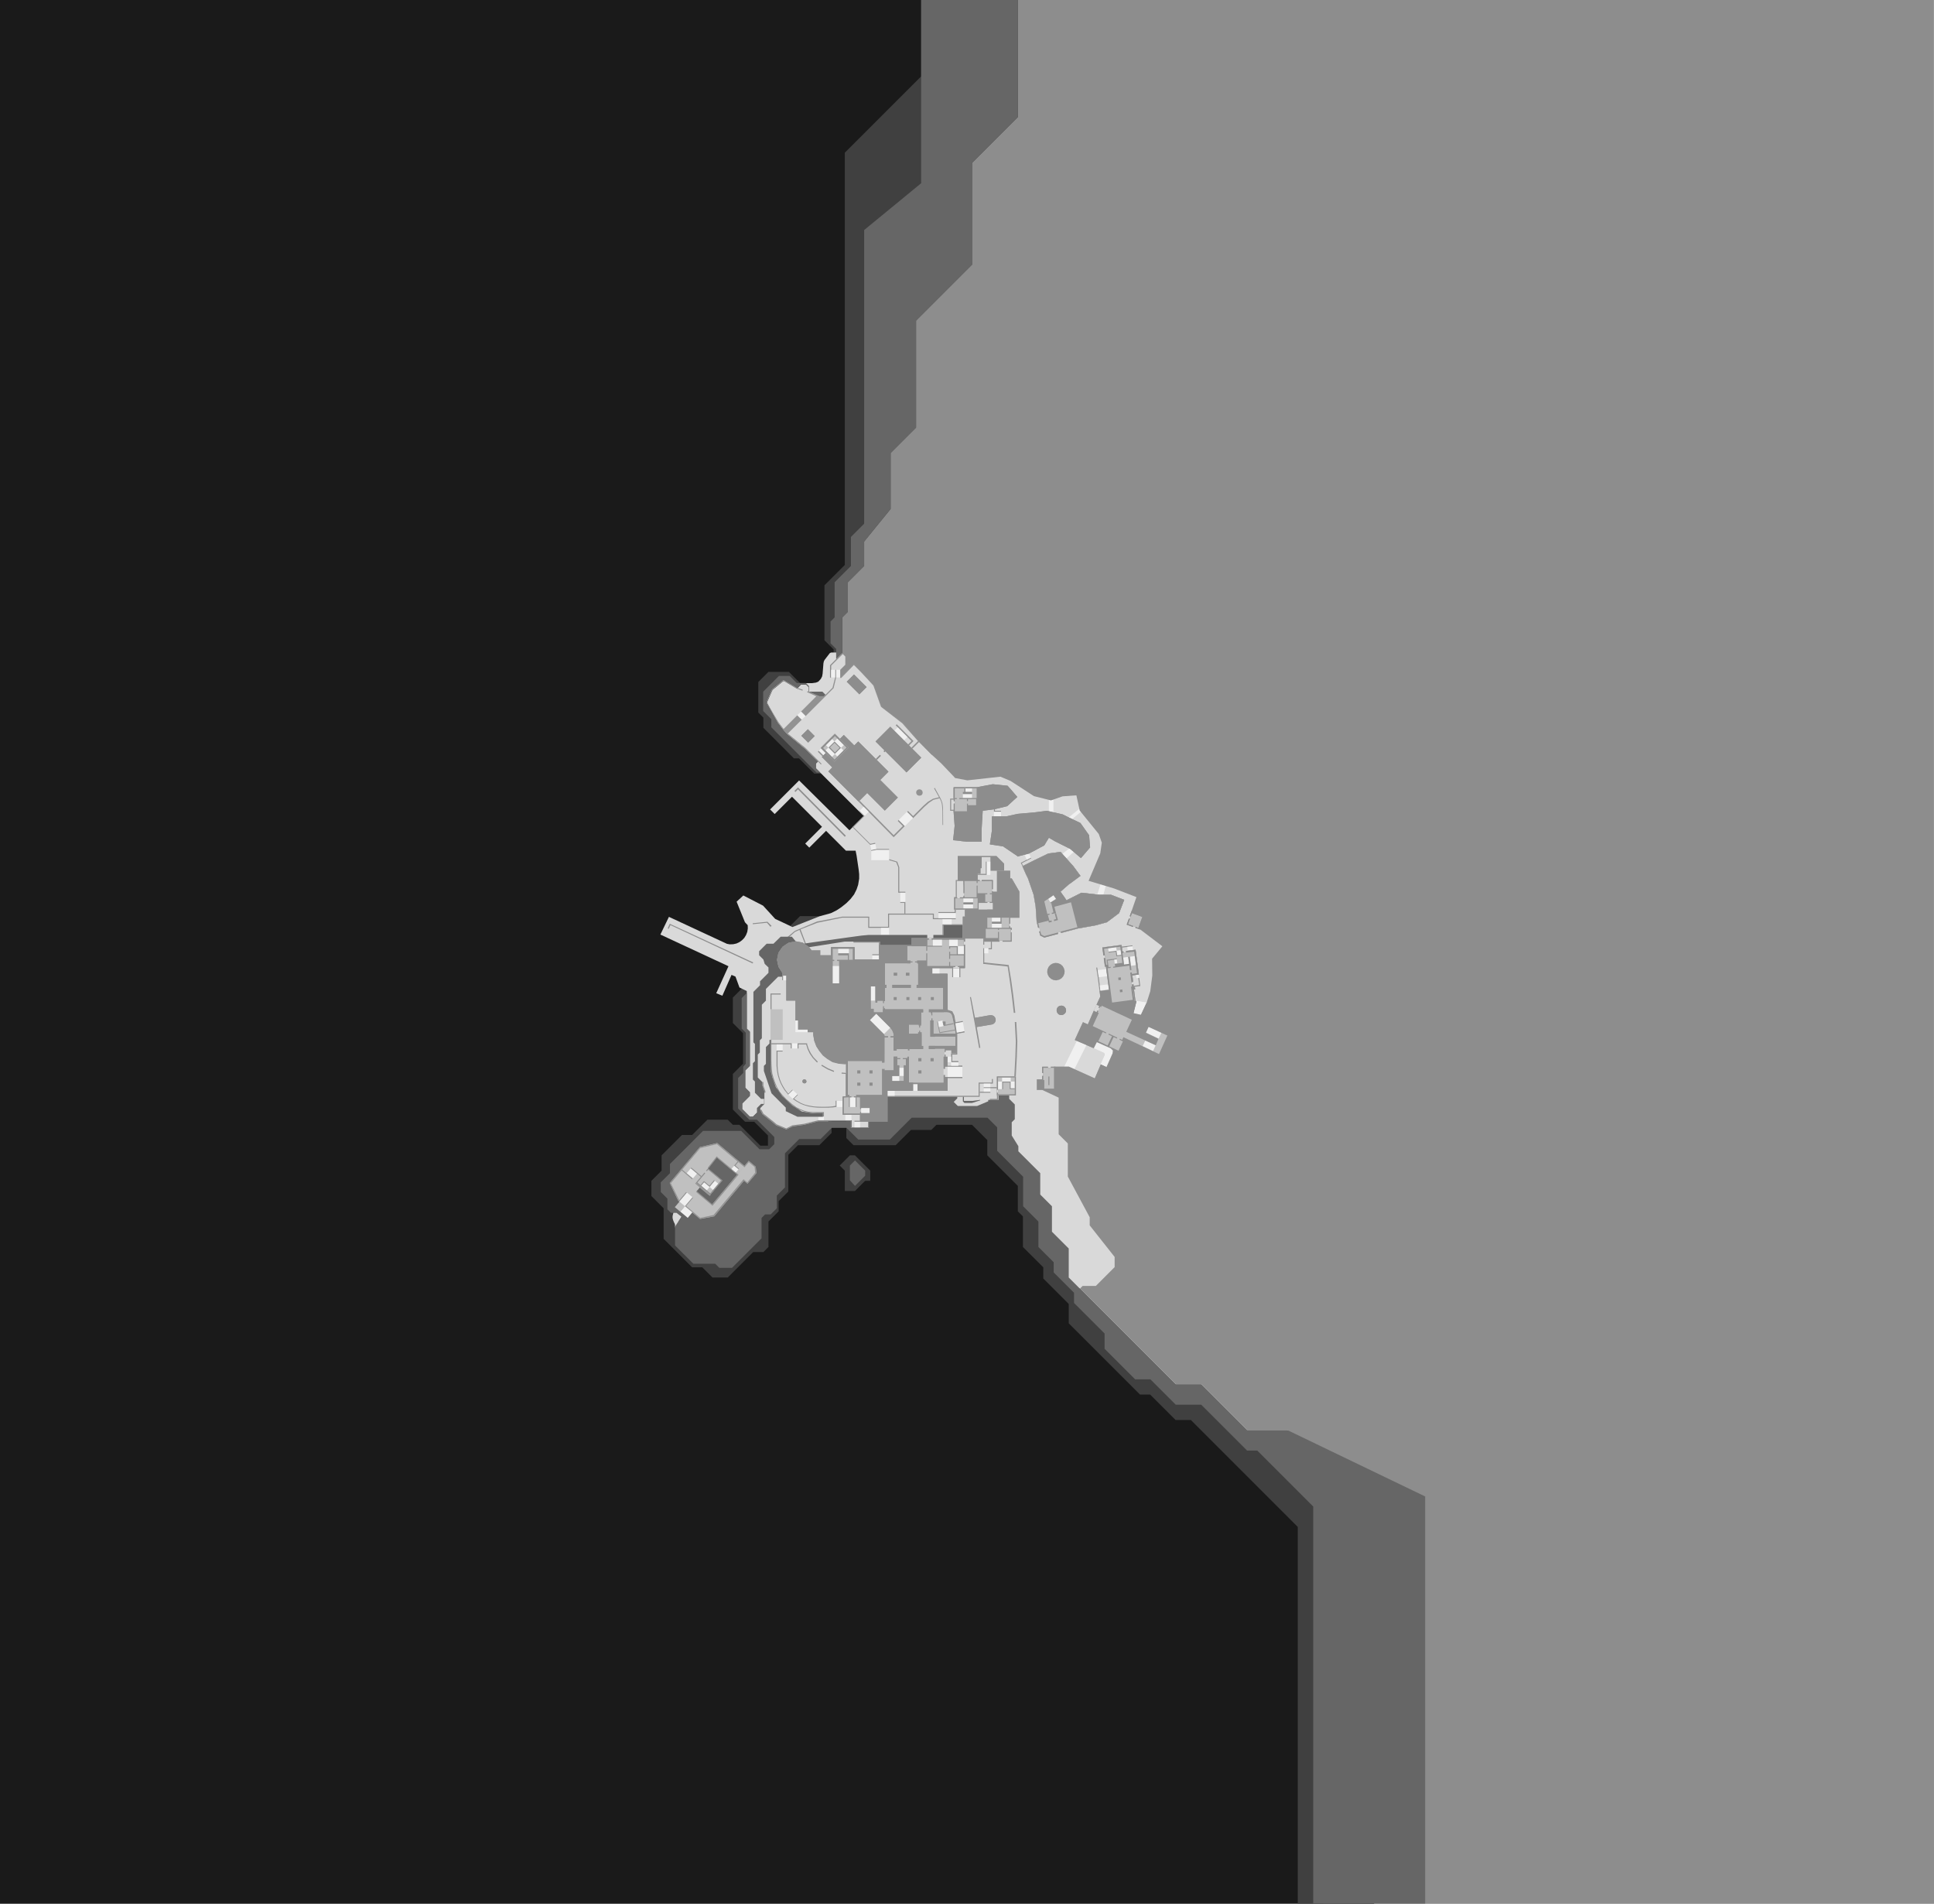 <?xml version="1.0" encoding="UTF-8" standalone="no"?>
<svg xmlns:xlink="http://www.w3.org/1999/xlink" height="935.05px" width="950.05px" xmlns="http://www.w3.org/2000/svg">
  <rect width="100%" height="100%" fill="#333333" stroke="none"/>
  <g transform="matrix(1.0, 0.0, 0.0, 1.0, -50.0, -30.0)">
    <use height="935.0" transform="matrix(1.0, 0.0, 0.0, 1.0, 50.0, 30.0)" width="675.0" xlink:href="#shape0"/>
    <use height="935.0" transform="matrix(1.0, 0.0, 0.0, 1.0, 370.0, 30.0)" width="630.0" xlink:href="#shape1"/>
    <use height="17.5" transform="matrix(1.0, 0.0, 0.0, 1.0, 462.5, 597.5)" width="15.0" xlink:href="#shape2"/>
    <use height="935.05" transform="matrix(1.0, 0.0, 0.0, 1.0, 374.4, 30.0)" width="625.65" xlink:href="#shape3"/>
    <use height="15.0" transform="matrix(1.0, 0.0, 0.0, 1.0, 428.5, 525.75)" width="110.05" xlink:href="#shape4"/>
    <use height="225.05" transform="matrix(1.0, 0.0, 0.0, 1.0, 457.75, 355.95)" width="135.75" xlink:href="#shape5"/>
    <use height="22.75" transform="matrix(1.0, 0.0, 0.0, 1.0, 443.5, 359.0)" width="17.25" xlink:href="#shape6"/>
    <use height="41.55" transform="matrix(1.0, 0.0, 0.0, 1.0, 426.4, 363.95)" width="72.35" xlink:href="#shape7"/>
    <use height="49.25" transform="matrix(1.0, 0.0, 0.0, 1.0, 451.75, 398.75)" width="61.65" xlink:href="#shape8"/>
    <use height="182.0" transform="matrix(1.0, 0.0, 0.0, 1.0, 378.0, 350.75)" width="159.25" xlink:href="#shape9"/>
    <use height="69.8" transform="matrix(1.0, 0.0, 0.0, 1.0, 428.45, 508.75)" width="110.65" xlink:href="#shape10"/>
    <use height="21.7" transform="matrix(1.0, 0.0, 0.0, 1.0, 431.45, 546.0)" width="91.3" xlink:href="#shape11"/>
    <use height="11.75" transform="matrix(1.0, 0.0, 0.0, 1.0, 465.5, 557.0)" width="72.25" xlink:href="#shape12"/>
    <use height="178.5" transform="matrix(1.0, 0.0, 0.0, 1.0, 422.75, 427.25)" width="187.4" xlink:href="#shape13"/>
    <use height="247.2" transform="matrix(1.0, 0.0, 0.0, 1.0, 421.3, 359.0)" width="191.95" xlink:href="#shape14"/>
    <use height="82.15" transform="matrix(1.0, 0.0, 0.0, 1.0, 443.65, 361.3)" width="106.1" xlink:href="#shape15"/>
    <use height="23.25" transform="matrix(1.0, 0.0, 0.0, 1.0, 536.25, 428.25)" width="49.25" xlink:href="#shape16"/>
    <use height="44.05" transform="matrix(1.0, 0.0, 0.0, 1.0, 518.75, 448.45)" width="83.5" xlink:href="#shape17"/>
    <use height="75.0" transform="matrix(1.0, 0.0, 0.0, 1.0, 435.75, 490.75)" width="173.7" xlink:href="#shape18"/>
    <use height="239.05" transform="matrix(1.0, 0.0, 0.0, 1.0, 379.0, 398.5)" width="170.0" xlink:href="#shape19"/>
    <use height="934.9" transform="matrix(1.0, 0.0, 0.0, 1.0, 462.75, 30.0)" width="537.3" xlink:href="#shape20"/>
    <use height="82.15" transform="matrix(1.0, 0.0, 0.0, 1.0, 443.65, 361.3)" width="106.1" xlink:href="#shape21"/>
    <use height="23.25" transform="matrix(1.0, 0.0, 0.0, 1.0, 536.25, 428.25)" width="49.25" xlink:href="#shape22"/>
    <use height="44.05" transform="matrix(1.0, 0.0, 0.0, 1.0, 518.75, 448.45)" width="83.5" xlink:href="#shape23"/>
    <use height="75.0" transform="matrix(1.0, 0.0, 0.0, 1.0, 435.75, 490.75)" width="173.7" xlink:href="#shape24"/>
    <use height="82.85" transform="matrix(1.0, 0.0, 0.0, 1.0, 379.0, 554.7)" width="170.0" xlink:href="#shape25"/>
    <use height="47.5" transform="matrix(1.0, 0.0, 0.0, 1.0, 424.9, 362.0)" width="28.0" xlink:href="#shape26"/>
    <use height="595.25" transform="matrix(1.0, 0.0, 0.0, 1.0, 374.6, 369.75)" width="375.5" xlink:href="#shape27"/>
    <use height="66.0" transform="matrix(1.0, 0.0, 0.0, 1.0, 379.05, 581.0)" width="77.15" xlink:href="#shape28"/>
    <use height="609.25" transform="matrix(1.0, 0.0, 0.0, 1.0, 387.5, 30.0)" width="162.5" xlink:href="#shape29"/>
    <use height="144.0" transform="matrix(1.0, 0.0, 0.0, 1.0, 505.5, 422.75)" width="102.35" xlink:href="#shape30"/>
    <use height="238.25" transform="matrix(1.0, 0.0, 0.0, 1.0, 379.0, 390.5)" width="245.4" xlink:href="#shape31"/>
    <use height="142.75" transform="matrix(1.0, 0.0, 0.0, 1.0, 505.5, 422.25)" width="95.4" xlink:href="#shape32"/>
    <use height="96.15" transform="matrix(1.0, 0.0, 0.0, 1.0, 379.0, 532.55)" width="143.75" xlink:href="#shape33"/>
    <use height="24.25" transform="matrix(1.0, 0.0, 0.0, 1.0, 389.3, 598.0)" width="23.55" xlink:href="#shape34"/>
    <use height="7.8" transform="matrix(1.0, 0.0, 0.0, 1.0, 391.5, 609.65)" width="9.65" xlink:href="#shape35"/>
    <use height="117.4" transform="matrix(1.0, 0.0, 0.0, 1.0, 456.95, 394.15)" width="116.05" xlink:href="#shape36"/>
    <use height="235.45" transform="matrix(1.0, 0.0, 0.0, 1.0, 383.75, 392.75)" width="236.8" xlink:href="#shape37"/>
    <use height="172.8" transform="matrix(1.0, 0.0, 0.0, 1.0, 453.25, 390.5)" width="152.6" xlink:href="#shape38"/>
    <use height="15.9" transform="matrix(1.0, 0.0, 0.0, 1.0, 603.1, 496.55)" width="6.3" xlink:href="#shape39"/>
    <use height="79.1" transform="matrix(1.0, 0.0, 0.0, 1.0, 570.5, 500.5)" width="59.6" xlink:href="#shape40"/>
    <use height="59.65" transform="matrix(1.0, 0.0, 0.0, 1.0, 518.75, 457.75)" width="82.7" xlink:href="#shape41"/>
    <use height="106.0" transform="matrix(1.0, 0.0, 0.0, 1.0, 520.5, 459.25)" width="48.0" xlink:href="#shape42"/>
    <use height="132.5" transform="matrix(1.0, 0.0, 0.0, 1.0, 431.75, 448.5)" width="170.5" xlink:href="#shape43"/>
    <use height="200.15" transform="matrix(1.0, 0.0, 0.0, 1.0, 391.85, 416.75)" width="220.65" xlink:href="#shape44"/>
    <use height="1.5" transform="matrix(1.0, 0.0, 0.0, 1.0, 518.5, 422.0)" width="1.5" xlink:href="#shape45"/>
  </g>
  <defs>
    <g id="shape0" transform="matrix(1.0, 0.0, 0.0, 1.0, -50.0, -30.0)">
      <path d="M725.0 30.0 L725.0 965.0 50.0 965.0 50.0 30.0 725.0 30.0" fill="#1a1a1a" fill-rule="evenodd" stroke="none"/>
    </g>
    <g id="shape1" transform="matrix(1.0, 0.0, 0.0, 1.0, -370.0, -30.0)">
      <path d="M1000.0 30.0 L1000.0 965.0 687.5 965.0 687.5 780.0 635.0 727.5 627.5 727.5 615.0 715.0 610.0 715.0 582.5 687.5 575.0 680.0 575.0 670.5 562.5 658.0 562.5 652.5 552.5 642.5 552.5 627.5 550.0 625.0 550.0 612.5 535.0 597.5 535.0 590.0 527.5 582.5 510.0 582.5 507.5 585.0 497.5 585.0 490.0 592.5 469.25 592.5 465.75 589.0 465.75 575.0 458.5 575.0 458.5 586.5 452.5 592.5 442.0 592.5 437.25 597.25 437.25 615.25 432.5 620.0 432.5 625.0 427.5 630.0 427.5 642.5 425.0 645.0 420.0 645.0 407.5 657.5 400.0 657.5 395.0 652.5 390.0 652.5 376.0 638.5 376.0 623.5 370.0 617.5 370.0 610.0 375.0 605.0 375.0 597.5 385.0 587.5 390.0 587.5 397.5 580.0 407.5 580.0 410.0 582.5 413.25 582.5 423.5 592.75 427.25 592.75 427.25 587.75 420.5 581.0 416.0 581.0 410.0 575.0 410.0 557.5 415.0 552.5 415.0 537.5 410.0 532.5 410.0 520.0 415.0 515.0 415.0 512.5 424.0 501.0 440.0 487.0 439.25 485.25 438.25 484.75 443.0 480.0 452.5 480.0 458.0 478.5 468.5 478.5 479.5 469.75 475.25 450.0 470.25 447.75 467.25 437.75 474.25 430.75 453.5 410.0 450.0 410.0 442.5 402.5 440.0 402.5 425.0 387.5 425.0 382.5 422.5 380.0 422.5 365.0 427.5 360.0 437.5 360.0 446.0 368.5 452.0 368.5 456.5 364.0 456.5 356.75 459.5 353.75 459.5 349.0 455.0 344.5 455.0 317.5 465.0 307.5 465.0 105.0 502.5 67.5 502.5 30.0 1000.0 30.0" fill="#404040" fill-rule="evenodd" stroke="none"/>
    </g>
    <g id="shape2" transform="matrix(1.0, 0.0, 0.0, 1.0, -462.5, -597.5)">
      <path d="M467.5 597.5 L470.0 597.5 477.5 605.0 477.5 610.0 475.0 610.0 470.0 615.0 465.0 615.0 465.0 605.0 462.5 602.5 467.5 597.5" fill="#404040" fill-rule="evenodd" stroke="none"/>
    </g>
    <g id="shape3" transform="matrix(1.0, 0.0, 0.0, 1.0, -374.4, -30.0)">
      <path d="M1000.0 30.0 L1000.05 30.05 1000.05 965.05 725.05 965.05 725.05 775.05 682.55 732.55 662.55 732.55 640.05 710.05 627.55 710.05 580.55 663.05 574.05 659.8 566.05 644.8 556.3 619.3 558.35 607.75 549.25 597.75 544.0 587.75 544.45 571.95 539.85 574.05 520.85 575.55 512.1 572.05 486.1 568.8 486.1 581.05 476.6 581.05 476.6 583.8 468.35 583.8 468.35 580.3 456.85 580.3 456.85 583.05 450.85 589.05 440.1 589.05 436.6 592.55 433.6 597.55 433.6 611.55 422.25 627.95 417.95 638.25 415.1 642.55 410.05 648.15 407.1 650.3 404.25 650.7 386.75 644.2 383.85 640.05 382.4 635.65 381.6 632.55 381.6 631.8 381.5 631.2 381.05 630.3 380.65 629.3 380.4 628.3 380.4 627.3 380.65 626.3 380.9 625.3 380.9 622.8 383.35 619.75 379.2 611.05 394.0 593.45 402.5 591.45 406.1 594.3 409.55 590.3 423.35 601.05 431.85 591.55 431.85 586.55 429.35 584.05 421.85 576.55 419.85 578.55 418.35 578.55 414.6 574.8 414.6 572.05 418.35 568.3 418.35 566.55 416.1 564.3 416.1 555.8 418.35 553.55 418.35 536.8 416.85 535.3 416.85 516.8 413.25 515.05 411.3 509.7 409.35 508.85 404.85 519.1 401.85 517.85 407.85 504.6 374.4 489.05 378.6 480.35 407.1 493.6 408.5 493.85 410.15 493.8 411.75 493.45 413.25 492.75 414.55 491.8 415.65 490.65 416.5 489.25 417.1 487.7 417.35 486.05 417.3 484.45 415.95 483.0 411.85 472.9 415.15 469.85 424.85 474.85 430.8 481.35 439.3 485.35 452.55 480.1 458.05 478.6 461.05 477.1 463.3 475.6 465.8 473.6 467.8 471.6 469.55 469.35 470.8 466.85 471.55 464.6 472.05 461.6 472.05 459.35 471.8 457.1 470.8 450.35 470.3 447.85 465.55 447.85 455.8 438.1 447.55 446.35 445.55 444.35 453.8 436.1 439.05 421.35 430.55 429.85 428.3 427.6 442.55 413.35 467.3 437.85 474.3 430.85 453.55 410.1 453.05 409.6 450.8 407.35 450.8 405.1 451.8 404.1 445.3 397.85 436.55 390.6 434.55 388.35 432.05 385.1 426.9 375.35 426.85 374.9 429.3 369.25 429.65 368.75 434.7 364.6 435.15 364.5 441.65 368.35 441.85 367.95 443.5 366.3 446.0 366.3 446.0 365.55 449.0 365.55 450.8 365.3 452.0 364.8 453.2 363.5 453.85 362.25 454.1 360.9 454.5 355.8 454.7 354.85 455.1 354.1 457.6 350.85 458.15 350.55 458.75 350.5 463.25 350.5 463.75 351.0 476.75 318.5 497.5 280.0 497.5 255.0 530.0 222.5 530.0 192.5 562.5 160.0 562.5 87.5 602.5 47.5 602.5 30.0 1000.0 30.0" fill="#d9d9d9" fill-rule="evenodd" stroke="none"/>
    </g>
    <g id="shape4" transform="matrix(1.0, 0.0, 0.0, 1.0, -428.5, -525.75)">
      <path d="M537.15 532.6 L536.15 532.8 535.55 529.4 536.55 529.2 537.25 529.2 537.85 529.45 538.3 529.95 538.55 530.55 538.55 531.25 538.25 531.85 537.75 532.35 537.15 532.6 M434.5 525.75 L434.5 540.75 428.5 540.75 428.5 525.75 434.5 525.75" fill="#c0c0c0" fill-rule="evenodd" stroke="none"/>
    </g>
    <g id="shape5" transform="matrix(1.0, 0.0, 0.0, 1.0, -457.75, -355.95)">
      <path d="M458.25 357.0 L458.25 362.75 457.75 362.75 457.75 356.75 458.25 357.0 M508.25 400.25 L508.2 400.25 507.7 400.75 501.45 394.5 498.2 397.75 497.7 397.25 500.95 394.0 493.2 385.25 482.8 377.2 479.05 366.75 475.85 363.25 472.6 359.8 469.45 356.65 463.25 363.0 462.75 363.0 462.75 362.75 469.45 355.95 473.0 359.25 476.25 362.75 479.5 366.5 483.25 376.8 493.6 384.85 501.5 393.75 508.25 400.25 M591.0 553.5 L588.25 560.0 587.75 559.75 590.75 552.75 593.5 554.0 593.25 554.5 591.0 553.5 M588.75 541.75 L588.7 541.8 587.2 544.8 577.95 540.8 581.95 532.05 584.35 533.15 587.25 526.45 588.65 523.5 590.5 519.5 589.75 514.0 589.25 510.0 588.5 505.25 589.0 505.25 589.75 510.0 590.25 514.0 591.0 519.5 584.75 533.75 582.25 532.75 578.75 540.5 587.0 544.0 588.25 541.5 588.75 541.75 M494.75 473.0 L494.75 478.75 494.25 478.75 494.25 473.5 492.25 473.5 492.25 473.0 494.75 473.0 M502.3 420.8 L502.3 420.7 501.7 420.85 501.05 420.75 500.5 420.4 500.15 419.85 500.05 419.25 500.15 418.65 500.5 418.15 501.05 417.8 501.65 417.7 502.25 417.8 502.8 418.15 503.15 418.7 503.25 419.3 503.15 419.9 502.8 420.45 502.3 420.8 M472.5 580.5 L472.5 581.0 469.75 581.0 469.75 580.5 472.5 580.5 M549.5 549.5 L549.0 558.75 548.25 558.75 548.75 549.5 549.0 541.5 548.5 532.0 549.25 532.0 549.75 541.5 549.5 549.5 M547.75 518.75 L548.75 527.5 548.0 527.5 547.0 518.75 546.0 511.5 545.0 504.75 533.5 503.5 533.0 503.5 533.0 495.75 533.5 495.75 533.5 502.75 545.5 504.0 546.75 511.5 547.75 518.75 M533.5 492.5 L533.5 494.0 533.0 494.0 533.0 491.0 533.75 491.0 533.75 492.5 533.5 492.5" fill="#929292" fill-rule="evenodd" stroke="none"/>
    </g>
    <g id="shape6" transform="matrix(1.0, 0.0, 0.0, 1.0, -443.5, -359.0)">
      <path d="M459.5 368.0 L445.75 381.75 443.5 379.5 451.0 372.0 446.5 370.0 446.65 369.5 447.25 369.75 452.5 372.0 454.75 372.0 458.95 367.8 460.25 362.75 460.25 359.0 460.75 359.0 460.75 362.75 459.5 368.0" fill="#929292" fill-rule="evenodd" stroke="none"/>
    </g>
    <g id="shape7" transform="matrix(1.0, 0.0, 0.0, 1.0, -426.4, -363.95)">
      <path d="M498.75 394.0 L496.5 396.25 496.0 395.75 497.75 394.0 490.0 386.25 490.5 385.75 498.75 394.0 M453.55 405.15 L453.6 405.15 453.25 405.5 451.8 404.0 445.3 397.75 436.55 390.5 434.55 388.25 432.05 385.0 426.45 375.35 426.4 374.8 428.9 368.85 429.35 368.3 434.45 364.1 435.15 363.95 441.8 367.9 444.35 368.75 444.2 369.25 441.55 368.3 435.05 364.45 434.6 364.55 429.55 368.7 429.2 369.2 426.75 374.85 426.8 375.3 432.45 384.8 434.95 388.05 441.65 381.35 443.85 383.5 437.0 390.3 445.65 397.35 453.55 405.15" fill="#929292" fill-rule="evenodd" stroke="none"/>
    </g>
    <g id="shape8" transform="matrix(1.0, 0.0, 0.0, 1.0, -451.75, -398.75)">
      <path d="M480.5 447.5 L478.0 448.0 478.0 447.5 480.5 447.0 486.75 447.0 486.75 447.5 480.5 447.5 M480.0 444.5 L477.5 445.0 468.75 436.25 474.25 430.75 472.0 428.5 472.25 428.25 474.75 430.75 469.25 436.25 477.5 444.5 479.9 444.0 480.0 444.5 M494.5 435.75 L489.0 441.25 471.75 423.75 472.25 423.25 489.0 440.25 493.5 435.75 491.0 433.25 491.5 432.75 494.5 435.75 M513.3 435.1 L513.4 435.2 513.0 435.2 512.95 428.4 512.85 426.7 512.75 425.55 512.6 424.65 512.35 423.75 511.85 422.65 511.55 422.1 508.55 422.85 506.3 424.35 504.05 426.35 498.55 431.85 495.55 428.85 496.05 428.35 498.55 430.85 503.55 425.85 505.8 423.85 508.3 422.35 511.3 421.6 508.85 417.25 509.2 417.0 511.6 421.35 512.25 422.6 512.7 423.7 512.95 424.55 513.1 425.5 513.2 426.55 513.25 428.25 513.3 435.1 M454.5 401.0 L454.0 401.5 451.75 399.25 452.25 398.75 454.5 401.0" fill="#929292" fill-rule="evenodd" stroke="none"/>
    </g>
    <g id="shape9" transform="matrix(1.0, 0.0, 0.0, 1.0, -378.0, -350.75)">
      <path d="M523.0 532.0 L523.05 532.0 519.05 532.75 518.3 528.75 517.55 527.25 515.55 526.5 515.05 526.5 515.05 508.75 508.05 508.75 508.05 508.25 515.55 508.25 515.55 526.0 517.8 526.75 518.8 528.75 519.4 532.1 522.9 531.5 523.0 532.0 M518.25 505.5 L518.25 510.0 517.75 510.0 517.75 505.5 518.25 505.5 M521.75 505.5 L521.75 510.0 521.25 510.0 521.25 505.5 521.75 505.5 M482.25 501.25 L482.25 501.75 471.5 501.75 471.5 501.25 482.25 501.25 M537.25 492.5 L537.25 496.25 535.5 496.25 535.5 495.75 536.75 495.75 536.75 492.5 537.25 492.5 M482.25 494.75 L482.25 499.25 478.5 499.25 478.5 498.75 481.75 498.75 481.75 493.0 469.25 493.0 469.25 492.5 482.25 492.5 482.25 494.25 497.75 494.25 497.75 494.75 482.25 494.75 M434.75 507.75 L434.75 507.7 434.75 511.45 434.25 511.45 434.25 507.7 432.4 504.8 431.7 501.4 432.4 497.95 434.4 495.0 437.35 493.05 440.9 492.35 444.25 492.95 447.5 495.2 447.15 495.45 444.2 493.4 440.9 492.75 437.55 493.45 434.75 495.3 432.85 498.1 432.15 501.4 432.8 504.6 434.75 507.75 M513.5 484.5 L513.5 489.25 513.0 489.25 513.0 484.0 523.0 484.0 523.0 484.5 513.5 484.5 M420.0 502.75 L419.75 503.25 379.35 484.4 378.5 486.25 378.0 486.0 379.0 483.75 420.0 502.75 M429.0 484.75 L428.5 485.25 426.75 483.25 419.8 483.95 419.75 483.5 427.0 482.75 429.0 484.75 M494.75 468.0 L494.75 468.5 491.25 468.5 491.25 456.0 490.25 453.5 486.75 452.5 486.75 452.0 490.75 453.25 491.75 456.0 491.75 468.0 494.75 468.0 M465.5 440.5 L465.0 441.0 442.0 417.75 440.75 419.0 440.25 418.5 442.0 416.75 465.5 440.5 M458.25 357.0 L458.25 362.75 457.75 362.75 457.75 356.75 463.75 350.75 464.0 351.25 458.25 357.0" fill="#8d8d8d" fill-rule="evenodd" stroke="none"/>
    </g>
    <g id="shape10" transform="matrix(1.0, 0.0, 0.0, 1.0, -428.45, -508.75)">
      <path d="M451.75 551.5 L451.35 551.9 449.25 549.65 447.75 547.5 446.75 545.4 446.0 543.0 442.25 543.0 442.25 545.0 441.75 545.0 441.75 542.5 446.5 542.5 446.5 543.0 447.25 545.25 448.25 547.25 449.65 549.35 451.75 551.5 M454.75 576.25 L454.75 576.3 454.75 578.55 454.25 578.55 454.25 576.8 451.75 576.8 449.4 576.7 446.95 576.4 444.9 575.95 442.45 575.0 440.65 574.0 438.5 572.35 436.65 570.7 434.85 568.95 433.25 567.2 432.0 565.35 430.8 562.85 429.7 560.15 429.05 557.85 428.7 555.6 428.55 552.95 428.45 550.7 428.45 540.7 428.95 540.7 428.95 542.45 438.95 542.45 438.95 544.95 438.45 544.95 438.45 542.95 428.95 542.95 428.95 550.7 429.0 552.9 429.15 555.3 429.4 557.3 429.95 559.4 430.85 561.95 431.7 563.95 433.05 566.25 434.35 567.85 436.25 569.85 438.95 572.2 441.1 573.8 443.15 574.85 445.1 575.6 447.1 576.05 449.5 576.25 454.75 576.25 M520.25 537.75 L520.25 548.0 515.0 548.0 515.0 547.5 519.75 547.5 519.75 537.25 523.75 536.5 523.85 537.1 520.25 537.75 M468.0 552.25 L468.0 552.75 464.75 552.75 462.0 552.5 459.0 551.75 456.5 550.25 454.25 548.5 452.5 546.25 451.0 544.0 450.0 541.25 449.5 538.5 449.5 537.0 446.75 537.0 446.75 535.0 447.25 535.0 447.25 536.5 450.0 536.5 450.0 538.5 450.5 541.25 451.5 543.75 453.0 546.0 454.5 548.0 456.75 549.75 459.25 551.25 462.0 552.0 464.75 552.25 468.0 552.25 M531.55 544.6 L531.55 544.65 531.0 544.8 526.5 519.8 526.95 519.7 528.95 529.95 535.45 528.8 535.55 529.4 535.55 529.4 535.45 528.8 536.45 528.65 537.35 528.7 538.15 529.05 538.75 529.7 539.1 530.55 539.1 531.45 538.75 532.3 538.1 532.9 537.3 533.25 536.3 533.4 536.2 532.8 537.2 532.6 537.8 532.35 538.3 531.85 538.6 531.25 538.6 530.55 538.35 529.95 537.9 529.45 537.3 529.2 536.6 529.2 535.6 529.4 536.2 532.8 536.2 532.8 536.3 533.4 529.8 534.45 531.55 544.6 M429.0 518.5 L429.0 525.75 428.5 525.75 428.5 518.0 433.5 518.0 433.5 518.5 429.0 518.5 M442.75 530.75 L442.75 531.25 440.75 531.25 440.75 521.5 436.25 521.5 436.25 508.75 436.75 508.75 436.75 521.0 441.25 521.0 441.25 530.75 442.75 530.75 M515.0 526.25 L515.5 526.25 515.5 526.0 515.0 526.0 515.0 526.25" fill="#8d8d8d" fill-rule="evenodd" stroke="none"/>
    </g>
    <g id="shape11" transform="matrix(1.0, 0.0, 0.0, 1.0, -431.45, -546.0)">
      <path d="M465.5 557.0 L465.5 557.5 463.4 557.35 463.45 556.85 465.5 557.0 M522.75 553.5 L522.75 554.0 515.5 554.0 515.5 553.5 522.75 553.5 M459.75 556.0 L459.55 556.5 456.5 555.25 453.45 553.45 453.75 553.0 456.75 554.75 459.75 556.0 M520.75 551.25 L520.75 551.75 517.25 551.75 517.25 548.0 517.75 548.0 517.75 551.25 520.75 551.25 M515.5 559.0 L515.5 565.75 500.75 565.75 500.75 562.5 501.25 562.5 501.25 565.25 515.0 565.25 515.0 548.0 515.5 548.0 515.5 559.0 M439.5 565.5 L439.45 565.45 437.2 567.7 435.4 565.5 434.4 563.9 433.4 562.0 432.75 560.4 432.05 558.0 431.65 555.6 431.45 553.5 431.45 546.0 434.45 546.0 434.45 546.5 431.95 546.5 431.95 553.5 432.1 555.6 432.5 558.0 433.15 560.25 433.8 561.9 434.75 563.7 435.75 565.3 437.25 567.25 439.25 565.25 439.5 565.5" fill="#8d8d8d" fill-rule="evenodd" stroke="none"/>
    </g>
    <g id="shape12" transform="matrix(1.0, 0.0, 0.0, 1.0, -465.5, -557.0)">
      <path d="M531.25 566.25 L531.25 568.75 484.5 568.75 484.5 568.25 530.75 568.25 530.75 561.75 537.25 561.75 537.25 560.0 537.75 560.0 537.75 562.25 531.25 562.25 531.25 566.25 M522.75 559.0 L522.75 559.5 515.5 559.5 515.5 559.0 522.75 559.0 M466.0 557.5 L466.0 568.75 465.5 568.75 465.5 557.0 468.0 557.0 468.0 557.5 466.0 557.5" fill="#8d8d8d" fill-rule="evenodd" stroke="none"/>
    </g>
    <g id="shape13" transform="matrix(1.0, 0.0, 0.0, 1.0, -422.75, -427.25)">
      <path d="M610.15 514.3 L610.15 514.35 606.85 514.75 606.8 514.25 609.65 513.85 609.15 510.35 609.6 510.3 610.15 514.3 M606.3 494.8 L606.35 494.8 601.05 495.45 600.95 495.0 606.25 494.35 606.3 494.8 M534.75 453.25 L534.75 459.75 530.25 459.75 530.25 459.25 534.25 459.25 534.25 453.25 534.75 453.25 M552.6 455.35 L552.65 455.35 552.3 455.5 551.45 453.8 556.45 451.25 556.6 451.6 551.95 454.0 552.6 455.35 M541.75 428.25 L541.75 428.75 538.25 428.75 538.25 427.5 538.75 427.25 538.75 428.25 541.75 428.25 M434.4 495.0 L434.35 495.0 433.95 495.55 432.95 493.75 436.05 490.9 440.3 487.35 441.0 487.0 446.5 484.7 451.45 482.6 452.7 482.4 463.75 480.25 477.0 480.25 477.0 485.25 486.25 485.25 486.25 478.75 508.75 478.75 508.75 481.0 519.5 481.0 519.5 481.5 508.25 481.5 508.25 479.25 486.75 479.25 486.75 485.75 476.5 485.75 476.5 480.75 463.75 480.75 452.75 483.0 451.5 483.25 443.25 486.5 446.0 493.75 445.5 493.75 442.75 486.75 440.5 487.75 433.75 493.75 434.4 495.0 M519.5 476.75 L519.5 478.5 511.0 478.5 511.0 478.0 519.0 478.0 519.0 476.75 519.5 476.75 M425.5 566.75 L426.0 566.75 425.5 566.75 425.5 566.0 424.5 563.25 424.5 561.5 425.0 561.5 425.0 563.25 426.0 566.0 426.0 566.75 425.5 566.75 M425.25 605.5 L424.75 605.75 422.75 601.25 423.25 601.0 425.25 605.5 M477.0 581.0 L477.0 584.25 467.75 584.25 467.75 580.75 464.25 580.75 464.25 580.25 468.25 580.25 468.25 583.75 476.5 583.75 476.5 581.0 477.0 581.0 M439.5 583.25 L436.25 584.75 431.25 582.75 429.5 581.25 424.5 577.25 423.5 575.25 424.0 575.0 425.0 577.0 429.75 580.75 431.5 582.25 436.25 584.25 439.25 582.75 445.0 582.0 452.0 580.25 464.25 580.25 464.25 580.75 452.0 580.75 445.0 582.5 439.5 583.25 M540.25 568.0 L540.25 570.25 536.25 570.25 536.25 569.75 539.75 569.75 539.75 568.0 540.25 568.0 M457.35 574.05 L457.25 574.1 455.35 574.1 453.6 574.1 451.45 574.05 449.4 573.85 447.1 573.45 444.9 572.8 443.3 572.15 441.15 570.95 439.45 569.75 441.7 567.5 441.95 567.75 440.05 569.65 441.35 570.6 443.55 571.85 445.3 572.55 447.3 573.05 449.55 573.45 451.5 573.6 453.6 573.65 455.4 573.65 457.3 573.6 459.0 573.45 460.5 573.2 460.5 570.7 461.0 570.7 461.0 573.7 459.05 573.95 457.35 574.05 M536.5 566.25 L536.5 566.75 531.25 566.75 531.25 566.25 536.5 566.25 M539.75 564.0 L539.75 564.5 533.25 564.5 533.25 564.0 539.75 564.0" fill="#8d8d8d" fill-rule="evenodd" stroke="none"/>
    </g>
    <g id="shape14" transform="matrix(1.0, 0.0, 0.0, 1.0, -421.3, -359.0)">
      <path d="M424.75 605.75 L424.75 605.7 421.6 606.2 421.3 603.05 422.75 601.25 424.75 605.75 M486.75 485.75 L486.75 489.25 482.75 489.25 482.75 485.75 486.75 485.75 M517.5 481.5 L517.5 484.0 513.0 484.0 513.0 481.5 517.5 481.5 M519.5 478.5 L519.5 481.0 511.0 481.0 511.0 478.5 519.5 478.5 M609.6 510.3 L609.6 510.35 608.3 510.5 608.05 508.85 609.4 508.65 609.6 510.3 M606.55 496.7 L606.55 496.65 604.0 497.0 603.75 495.1 606.3 494.8 606.55 496.7 M593.25 465.0 L592.0 469.5 589.0 469.5 590.75 464.0 593.25 465.0 M536.5 453.25 L536.5 459.75 534.75 459.75 534.75 453.25 536.5 453.25 M556.4 451.25 L556.45 451.25 554.35 452.3 553.3 449.85 555.5 449.25 556.4 451.25 M578.0 448.0 L573.75 451.75 571.8 449.45 575.25 446.75 578.0 448.0 M541.75 428.75 L541.75 431.0 538.25 431.0 538.25 428.75 541.75 428.75 M581.25 428.5 L576.5 432.5 575.0 431.5 580.25 427.25 581.25 428.5 M567.5 422.75 L567.5 429.25 565.25 428.75 565.25 423.0 567.5 422.75 M494.75 468.5 L494.75 473.0 492.25 473.0 492.25 468.5 494.75 468.5 M486.75 447.5 L486.75 452.5 478.0 452.5 478.0 448.0 480.5 447.5 486.75 447.5 M480.5 447.0 L478.0 447.5 477.5 445.0 480.0 444.5 480.5 447.0 M476.75 428.75 L474.75 430.75 472.25 428.25 474.25 426.25 476.75 428.75 M472.5 581.0 L472.5 583.75 469.75 583.75 469.75 581.0 472.5 581.0 M454.75 578.5 L454.75 580.25 452.0 580.25 452.0 578.5 454.75 578.5 M468.25 577.5 L468.25 580.25 465.25 580.25 465.25 577.5 468.25 577.5 M464.0 570.75 L464.0 573.75 461.0 573.75 461.0 570.75 464.0 570.75 M489.5 565.75 L489.5 568.25 486.0 568.25 486.0 565.75 489.5 565.75 M441.75 567.5 L439.5 569.75 437.25 567.75 439.5 565.5 441.75 567.5 M536.5 564.5 L536.5 566.25 533.25 566.25 533.25 564.5 536.5 564.5 M500.75 562.5 L500.75 565.75 498.5 565.75 498.5 562.5 500.75 562.5 M536.5 562.25 L536.5 564.0 533.25 564.0 533.25 562.25 536.5 562.25 M522.75 554.0 L522.75 559.0 515.5 559.0 515.5 554.0 522.75 554.0 M467.75 552.75 L467.75 557.0 465.5 557.0 465.5 552.75 467.75 552.75 M520.75 551.75 L520.75 553.5 517.25 553.5 517.25 551.75 515.5 551.75 515.5 549.0 517.25 549.0 517.25 551.75 520.75 551.75 M434.5 543.0 L434.5 546.0 431.5 546.0 431.5 543.0 434.5 543.0 M441.75 542.5 L441.75 545.0 439.0 545.0 439.0 542.5 441.75 542.5 M523.75 536.5 L519.75 537.25 519.0 532.75 523.0 532.0 523.75 536.5 M446.75 535.0 L446.75 537.0 440.75 537.0 440.75 531.25 442.75 531.25 442.75 535.0 446.75 535.0 M436.25 508.75 L436.25 511.5 434.75 511.5 434.75 508.75 436.25 508.75 M511.5 505.5 L511.5 508.25 508.0 508.25 508.0 505.5 511.5 505.5 M521.25 505.5 L521.25 510.0 518.25 510.0 518.25 505.5 521.25 505.5 M482.25 499.25 L482.25 501.25 478.5 501.25 478.5 499.25 482.25 499.25 M535.5 495.75 L535.5 498.25 533.5 498.25 533.5 495.75 535.5 495.75 M596.5 547.25 L593.5 554.0 590.75 552.75 592.75 548.25 592.75 547.5 592.25 547.0 587.25 544.75 588.75 541.75 595.5 544.75 596.75 545.75 596.5 547.25 M583.75 543.25 L577.75 555.25 575.0 554.0 572.75 554.0 579.0 541.25 583.75 543.25 M613.25 522.5 L613.25 522.55 610.5 528.45 606.85 527.65 608.35 521.65 613.25 522.5 M595.5 515.75 L590.5 516.5 590.25 514.0 594.5 513.5 595.5 515.75 M594.0 509.5 L589.75 510.0 589.25 506.5 593.5 506.0 594.0 509.5 M498.5 431.75 L494.5 435.75 491.5 432.75 495.5 428.75 498.5 431.75 M455.75 399.75 L454.5 401.0 452.25 398.75 453.5 397.5 455.75 399.75 M495.75 392.0 L494.0 393.75 489.25 389.0 491.0 387.25 495.75 392.0 M445.75 381.75 L443.85 383.45 441.65 381.3 443.5 379.5 445.75 381.75 M462.75 359.0 L462.75 362.75 460.75 362.75 460.75 359.0 462.75 359.0 M460.25 359.0 L460.25 362.75 458.25 362.75 458.25 359.0 460.25 359.0" fill="#f0f0f0" fill-rule="evenodd" stroke="none"/>
    </g>
    <g id="shape15" transform="matrix(1.0, 0.0, 0.0, 1.0, -443.65, -361.3)">
      <path d="M532.25 436.75 L532.2 436.7 532.2 443.45 525.2 443.45 522.7 443.2 520.95 442.95 518.2 442.7 518.95 435.7 518.45 428.95 518.45 416.7 529.7 416.7 537.7 415.2 544.95 415.95 547.1 418.35 547.8 419.2 549.75 421.45 547.75 423.25 546.85 424.1 544.75 426.0 538.5 427.5 532.75 428.25 532.25 436.75 M491.05 421.75 L491.0 421.8 484.65 428.15 476.0 419.5 471.75 423.75 456.9 408.9 458.85 406.95 453.7 401.8 455.65 399.85 453.15 397.35 460.05 390.45 462.55 392.95 464.5 391.0 469.65 396.15 471.6 394.2 486.45 409.05 482.4 413.1 491.05 421.75 M450.2 391.55 L447.0 394.75 443.65 391.4 446.85 388.2 450.2 391.55 M502.55 402.15 L495.3 409.4 480.1 394.2 487.35 386.95 502.55 402.15 M475.7 367.5 L472.15 371.05 465.95 364.85 469.5 361.3 475.7 367.5" fill="#8d8d8d" fill-rule="evenodd" stroke="none"/>
    </g>
    <g id="shape16" transform="matrix(1.0, 0.0, 0.0, 1.0, -536.25, -428.25)">
      <path d="M585.5 446.25 L581.0 451.5 575.75 447.0 568.25 443.25 565.25 441.5 563.0 445.25 555.5 449.25 549.75 450.75 549.75 450.5 542.75 445.75 536.25 444.75 537.25 438.0 537.25 431.0 544.25 431.0 550.0 429.75 558.5 429.0 564.25 428.25 572.0 430.0 575.0 431.5 580.75 434.25 585.0 440.25 585.5 446.25" fill="#8d8d8d" fill-rule="evenodd" stroke="none"/>
    </g>
    <g id="shape17" transform="matrix(1.0, 0.0, 0.0, 1.0, -518.75, -448.45)">
      <path d="M547.0 485.75 L547.0 492.5 533.75 492.5 533.75 491.0 524.0 491.0 524.0 490.75 523.0 490.75 523.0 480.25 524.0 480.25 524.0 476.75 524.25 476.75 524.25 480.25 535.0 480.25 535.0 476.75 537.75 476.75 537.75 473.5 530.75 473.5 530.75 476.75 518.75 476.75 518.75 470.75 519.75 470.75 519.75 462.5 520.5 462.5 520.5 450.5 536.5 450.5 536.5 451.0 532.25 451.0 532.25 456.5 531.75 456.5 531.75 459.25 530.25 459.25 530.25 462.25 537.75 462.25 537.75 468.0 539.75 468.0 539.75 457.75 536.5 457.75 536.5 450.5 539.5 450.5 543.25 454.25 543.25 457.75 546.25 457.75 546.25 461.5 547.0 461.5 550.75 468.0 550.75 480.75 546.25 480.75 546.25 485.75 547.0 485.75 M580.0 486.0 L580.0 485.95 563.0 490.45 561.0 489.45 560.5 487.45 560.0 485.7 559.25 482.7 558.75 475.2 557.75 469.45 555.0 461.45 554.5 460.45 554.0 459.45 552.25 455.45 556.25 453.45 557.25 452.95 558.25 452.45 565.0 449.2 571.0 448.45 577.25 455.45 580.75 460.2 575.25 464.2 570.9 468.0 571.05 468.2 571.75 469.25 573.75 472.25 581.25 468.5 590.0 469.5 595.75 469.5 602.25 472.0 599.75 478.5 593.75 483.0 588.25 484.5 580.0 486.0" fill="#8d8d8d" fill-rule="evenodd" stroke="none"/>
    </g>
    <g id="shape18" transform="matrix(1.0, 0.0, 0.0, 1.0, -435.75, -490.75)">
      <path d="M568.25 554.0 L568.25 565.25 562.5 565.25 562.5 561.0 562.0 561.0 562.0 554.0 568.25 554.0 M572.05 528.5 L572.1 528.5 571.4 528.6 570.65 528.5 570.0 528.2 569.5 527.65 569.15 527.0 569.05 526.25 569.15 525.5 569.5 524.85 570.0 524.35 570.65 524.05 571.4 523.95 572.1 524.05 572.75 524.4 573.25 524.9 573.6 525.55 573.7 526.3 573.6 527.0 573.25 527.65 572.7 528.15 572.05 528.5 M569.65 510.4 L569.7 510.4 568.7 510.55 567.7 510.4 566.8 509.9 566.1 509.15 565.7 508.25 565.55 507.25 565.7 506.25 566.15 505.35 566.9 504.65 567.8 504.2 568.8 504.05 569.8 504.2 570.7 504.7 571.4 505.45 571.85 506.35 571.95 507.35 571.8 508.35 571.3 509.25 570.55 509.95 569.65 510.4 M471.25 514.5 L471.25 521.5 458.25 521.5 458.25 517.0 438.75 517.0 438.75 506.0 437.25 505.0 436.25 503.5 435.75 501.5 436.1 499.45 437.25 497.75 438.75 496.75 440.5 496.5 442.5 496.75 444.25 497.75 445.25 499.25 458.25 499.25 458.25 495.25 469.75 495.25 469.75 501.25 471.5 501.25 471.5 514.5 477.25 514.5 477.25 521.5 477.5 521.5 477.5 514.5 477.25 514.5 477.25 512.0 505.5 512.0 508.25 513.0 509.25 515.5 509.25 547.0 512.25 547.0 512.25 560.5 498.5 560.5 498.5 565.75 484.5 565.75 484.5 547.25 465.0 547.25 465.0 545.25 461.5 544.5 458.5 542.25 457.0 538.75 457.0 535.25 458.5 531.75 461.25 529.5 465.0 528.75 465.0 527.0 477.25 527.0 477.25 521.5 471.5 521.5 471.5 514.5 471.25 514.5 M608.4 521.9 L608.45 521.85 606.95 527.6 597.1 527.4 595.55 515.75 594.8 515.85 593.35 504.75 592.85 504.8 591.6 495.4 601.0 494.15 601.4 497.35 607.85 496.5 609.45 508.65 606.25 509.05 606.95 514.5 607.45 514.45 607.65 515.95 607.05 516.0 607.8 521.75 608.4 521.9 M524.0 491.0 L524.0 505.5 497.75 505.5 497.75 490.75 523.0 490.75 523.0 491.0 524.0 491.0" fill="#8d8d8d" fill-rule="evenodd" stroke="none"/>
    </g>
    <g id="shape19" transform="matrix(1.0, 0.0, 0.0, 1.0, -379.0, -398.5)">
      <path d="M482.75 401.25 L480.75 403.25 480.25 402.75 482.25 400.75 482.75 401.25 M485.0 399.0 L484.5 399.5 484.0 399.0 484.5 398.5 485.0 399.0 M404.65 635.75 L404.6 635.75 398.2 637.55 380.6 622.75 383.15 619.7 379.0 611.0 393.8 593.4 402.3 591.4 415.7 602.65 417.8 600.15 421.25 603.05 421.55 606.2 417.7 610.8 418.5 613.75 404.2 630.8 403.35 631.05 404.65 635.75 M486.0 568.75 L486.0 581.0 472.5 581.0 472.5 577.5 464.0 577.5 464.0 568.75 486.0 568.75 M445.6 562.05 L445.55 562.05 445.25 562.15 444.95 562.1 444.65 562.0 444.4 561.8 444.25 561.55 444.2 561.25 444.2 560.95 444.3 560.65 444.5 560.4 444.75 560.25 445.05 560.15 445.35 560.2 445.65 560.3 445.9 560.5 446.05 560.75 446.15 561.05 446.15 561.35 446.05 561.65 445.85 561.9 445.6 562.05 M549.0 558.75 L549.0 568.0 539.75 568.0 539.75 558.75 549.0 558.75 M476.45 561.35 L476.45 561.3 475.4 561.45 474.35 561.3 473.4 560.8 472.65 560.05 472.15 559.15 471.95 558.1 472.15 557.05 472.65 556.1 473.4 555.4 474.35 554.9 475.4 554.7 476.45 554.9 477.4 555.4 478.15 556.1 478.65 557.05 478.8 558.1 478.65 559.15 478.15 560.1 477.4 560.85 476.45 561.35" fill="#8d8d8d" fill-rule="evenodd" stroke="none"/>
    </g>
    <g id="shape20" transform="matrix(1.0, 0.0, 0.0, 1.0, -462.75, -30.0)">
      <path d="M1000.0 30.0 L1000.05 964.9 700.05 964.9 700.05 749.9 682.55 732.4 662.55 732.4 640.05 709.9 627.55 709.9 580.55 662.9 581.8 661.65 588.3 661.65 597.55 652.4 597.55 647.4 585.3 631.9 585.3 627.9 574.55 607.9 574.55 591.65 570.05 587.15 570.05 569.15 562.05 565.4 559.3 565.4 559.3 560.15 562.3 560.15 562.3 560.65 563.05 560.65 563.05 564.65 567.8 564.65 567.8 553.9 575.05 553.9 587.8 559.65 600.05 565.4 606.4 551.65 610.3 543.4 612.55 538.4 607.05 535.9 609.05 531.4 610.55 528.3 613.3 522.4 615.05 516.9 616.05 509.15 615.95 500.9 621.0 494.8 610.05 486.5 603.45 484.1 605.95 477.3 608.25 470.65 597.25 466.4 584.75 462.65 590.5 449.15 591.25 443.9 589.75 439.65 580.4 428.15 578.75 420.65 572.0 421.15 566.25 423.15 557.9 421.05 546.45 413.6 541.45 411.5 525.2 413.3 519.15 412.15 518.5 411.4 512.3 404.9 507.75 400.75 501.25 394.0 493.75 385.25 483.0 377.0 479.25 366.5 469.5 356.25 462.75 363.0 462.75 359.0 465.25 356.5 465.25 352.5 463.75 351.0 463.75 333.25 466.5 330.5 466.5 316.0 474.5 308.0 474.5 296.0 487.5 280.0 487.5 252.5 500.0 240.0 500.0 187.5 527.5 160.0 527.5 110.0 550.0 87.5 550.0 30.0 1000.0 30.0" fill="#8d8d8d" fill-rule="evenodd" stroke="none"/>
    </g>
    <g id="shape21" transform="matrix(1.0, 0.0, 0.0, 1.0, -443.65, -361.3)">
      <path d="M532.25 436.75 L532.2 436.7 532.2 443.45 525.2 443.45 522.7 443.2 520.95 442.95 518.2 442.7 518.95 435.7 518.45 428.95 518.45 416.7 529.7 416.7 537.7 415.2 544.95 415.95 547.1 418.35 547.8 419.2 549.75 421.45 547.75 423.25 546.85 424.1 544.75 426.0 538.5 427.5 532.75 428.25 532.25 436.75 M491.05 421.75 L491.0 421.8 484.65 428.15 476.0 419.5 471.75 423.75 456.9 408.9 458.85 406.95 453.7 401.8 455.65 399.85 453.15 397.35 460.05 390.45 462.55 392.95 464.5 391.0 469.65 396.15 471.6 394.2 486.45 409.05 482.4 413.1 491.05 421.75 M450.2 391.55 L447.0 394.75 443.65 391.4 446.85 388.2 450.2 391.55 M502.55 402.15 L495.3 409.4 480.1 394.2 487.35 386.95 502.55 402.15 M475.7 367.5 L472.15 371.05 465.95 364.85 469.5 361.3 475.7 367.5" fill="#8d8d8d" fill-rule="evenodd" stroke="none"/>
    </g>
    <g id="shape22" transform="matrix(1.0, 0.0, 0.0, 1.0, -536.25, -428.25)">
      <path d="M585.5 446.25 L581.0 451.5 575.75 447.0 568.25 443.25 565.25 441.5 563.0 445.25 555.5 449.25 549.75 450.75 549.75 450.5 542.75 445.75 536.25 444.75 537.25 438.0 537.25 431.0 544.25 431.0 550.0 429.75 558.5 429.0 564.25 428.25 572.0 430.0 575.0 431.5 580.75 434.25 585.0 440.25 585.5 446.25" fill="#8d8d8d" fill-rule="evenodd" stroke="none"/>
    </g>
    <g id="shape23" transform="matrix(1.0, 0.0, 0.0, 1.0, -518.75, -448.45)">
      <path d="M547.0 485.75 L547.0 492.5 533.75 492.5 533.75 491.0 524.0 491.0 524.0 490.75 523.0 490.75 523.0 480.25 524.0 480.25 524.0 476.75 524.25 476.75 524.25 480.25 535.0 480.25 535.0 476.75 537.75 476.75 537.75 473.5 530.75 473.5 530.75 476.75 518.75 476.75 518.75 470.75 519.75 470.75 519.75 462.5 520.5 462.5 520.5 450.5 536.5 450.5 536.5 451.0 532.25 451.0 532.25 456.5 531.75 456.5 531.75 459.25 530.25 459.25 530.25 462.25 537.75 462.25 537.75 468.0 539.75 468.0 539.75 457.75 536.5 457.75 536.5 450.5 539.5 450.5 543.25 454.25 543.25 457.75 546.25 457.75 546.25 461.5 547.0 461.5 550.75 468.0 550.75 480.75 546.25 480.75 546.25 485.75 547.0 485.75 M580.0 486.0 L580.0 485.95 563.0 490.45 561.0 489.45 560.5 487.45 560.0 485.7 559.25 482.7 558.75 475.2 557.75 469.45 555.0 461.45 554.5 460.45 554.0 459.45 552.25 455.45 556.25 453.45 557.25 452.95 558.25 452.45 565.0 449.2 571.0 448.45 577.25 455.45 580.75 460.2 575.25 464.2 570.9 468.0 571.05 468.2 571.75 469.25 573.75 472.25 581.25 468.5 590.0 469.5 595.75 469.5 602.25 472.0 599.75 478.5 593.75 483.0 588.25 484.5 580.0 486.0" fill="#8d8d8d" fill-rule="evenodd" stroke="none"/>
    </g>
    <g id="shape24" transform="matrix(1.0, 0.0, 0.0, 1.0, -435.75, -490.75)">
      <path d="M568.25 554.0 L568.25 565.25 562.5 565.25 562.5 561.0 562.0 561.0 562.0 554.0 568.25 554.0 M572.05 528.5 L572.1 528.5 571.4 528.6 570.65 528.5 570.0 528.2 569.5 527.65 569.15 527.0 569.05 526.25 569.15 525.5 569.5 524.85 570.0 524.35 570.65 524.05 571.4 523.95 572.1 524.05 572.75 524.4 573.25 524.9 573.6 525.55 573.7 526.3 573.6 527.0 573.25 527.65 572.7 528.15 572.05 528.5 M569.65 510.4 L569.7 510.4 568.7 510.55 567.7 510.4 566.8 509.9 566.1 509.15 565.7 508.25 565.55 507.25 565.7 506.25 566.15 505.35 566.9 504.65 567.8 504.2 568.8 504.05 569.8 504.2 570.7 504.7 571.4 505.45 571.85 506.35 571.95 507.35 571.8 508.35 571.3 509.25 570.55 509.95 569.65 510.4 M471.25 514.5 L471.25 521.5 458.25 521.5 458.25 517.0 438.75 517.0 438.75 506.0 437.25 505.0 436.25 503.5 435.75 501.5 436.1 499.45 437.25 497.75 438.75 496.75 440.5 496.5 442.5 496.75 444.25 497.75 445.25 499.25 458.25 499.25 458.25 495.25 469.75 495.25 469.75 501.25 471.5 501.25 471.5 514.5 477.25 514.5 477.25 521.5 477.5 521.5 477.5 514.5 477.25 514.5 477.25 512.0 505.5 512.0 508.25 513.0 509.25 515.5 509.25 547.0 512.25 547.0 512.25 560.5 498.5 560.5 498.5 565.75 484.5 565.75 484.5 547.25 465.0 547.25 465.0 545.25 461.5 544.5 458.5 542.25 457.0 538.75 457.0 535.25 458.5 531.75 461.25 529.5 465.0 528.75 465.0 527.0 477.25 527.0 477.25 521.5 471.5 521.5 471.5 514.5 471.25 514.5 M608.4 521.9 L608.45 521.85 606.95 527.6 597.1 527.4 595.55 515.75 594.8 515.85 593.35 504.75 592.85 504.8 591.6 495.4 601.0 494.15 601.4 497.35 607.85 496.5 609.45 508.65 606.25 509.05 606.95 514.5 607.45 514.45 607.65 515.95 607.05 516.0 607.8 521.75 608.4 521.9 M524.0 491.0 L524.0 505.5 497.75 505.5 497.75 490.75 523.0 490.75 523.0 491.0 524.0 491.0" fill="#8d8d8d" fill-rule="evenodd" stroke="none"/>
    </g>
    <g id="shape25" transform="matrix(1.0, 0.0, 0.0, 1.0, -379.0, -554.7)">
      <path d="M404.65 635.75 L404.6 635.75 398.2 637.55 380.6 622.75 383.15 619.7 379.0 611.0 393.8 593.4 402.3 591.4 415.7 602.65 417.8 600.15 421.25 603.05 421.55 606.2 417.7 610.8 418.5 613.75 404.2 630.8 403.35 631.05 404.65 635.75 M486.0 568.75 L486.0 581.0 472.5 581.0 472.5 577.5 464.0 577.5 464.0 568.75 486.0 568.75 M445.6 562.05 L445.55 562.05 445.25 562.15 444.95 562.1 444.65 562.0 444.4 561.8 444.25 561.55 444.2 561.25 444.2 560.95 444.3 560.65 444.5 560.4 444.75 560.25 445.05 560.15 445.35 560.2 445.65 560.3 445.9 560.5 446.05 560.75 446.15 561.05 446.15 561.35 446.05 561.65 445.85 561.9 445.6 562.05 M549.0 558.75 L549.0 568.0 539.75 568.0 539.75 558.75 549.0 558.75 M476.45 561.35 L476.45 561.3 475.4 561.45 474.35 561.3 473.4 560.8 472.65 560.05 472.15 559.15 471.95 558.1 472.15 557.05 472.65 556.1 473.4 555.4 474.35 554.9 475.4 554.7 476.45 554.9 477.4 555.4 478.15 556.1 478.65 557.05 478.8 558.1 478.65 559.15 478.15 560.1 477.4 560.85 476.45 561.35" fill="#8d8d8d" fill-rule="evenodd" stroke="none"/>
    </g>
    <g id="shape26" transform="matrix(1.0, 0.0, 0.0, 1.0, -424.9, -362.0)">
      <path d="M450.75 407.25 L450.65 407.25 452.9 409.5 451.15 409.5 428.9 387.25 428.9 383.25 424.9 379.25 424.9 369.75 432.65 362.0 437.9 362.0 441.4 365.5 445.9 365.5 447.4 367.0 447.4 369.75 447.15 369.75 447.15 367.5 445.9 366.25 443.4 366.25 441.75 367.9 435.1 363.95 434.4 364.1 429.3 368.3 428.85 368.85 426.35 374.8 426.4 375.35 432.0 385.0 434.5 388.25 436.5 390.5 445.25 397.75 451.75 404.0 450.75 405.0 450.75 407.25" fill="#666666" fill-rule="evenodd" stroke="none"/>
    </g>
    <g id="shape27" transform="matrix(1.0, 0.0, 0.0, 1.0, -374.6, -369.75)">
      <path d="M750.0 765.0 L750.1 765.0 750.1 965.0 695.1 965.0 695.1 770.0 667.6 742.5 662.6 742.5 640.1 720.0 627.6 720.0 615.1 707.5 607.6 707.5 592.6 692.5 592.6 685.0 577.6 670.0 577.6 665.0 567.6 655.0 567.6 650.0 560.1 642.5 560.1 630.0 552.6 622.5 552.6 608.0 539.85 595.25 539.85 583.75 535.1 579.0 497.85 579.0 487.1 589.75 471.6 589.75 465.85 584.0 458.6 584.0 453.1 589.5 442.6 589.5 435.6 596.5 435.6 613.25 431.6 617.25 431.6 623.5 428.6 626.5 425.85 626.5 424.1 628.25 424.1 638.25 409.6 652.75 403.35 652.75 401.35 650.75 390.6 650.75 381.6 641.75 381.6 632.5 384.75 627.65 382.35 625.75 379.6 625.75 377.85 624.0 377.85 618.75 374.6 615.5 374.6 610.75 379.1 606.25 379.1 601.75 395.35 585.5 414.1 585.5 423.1 594.5 427.85 594.5 430.35 592.0 430.35 588.5 421.85 580.0 418.1 580.0 412.6 574.5 412.6 559.5 415.1 557.0 415.1 554.0 416.35 552.5 416.35 537.25 414.35 535.25 414.35 520.25 416.85 517.75 416.85 535.25 418.35 536.75 418.35 553.5 416.1 555.75 416.1 564.25 418.35 566.5 418.35 568.25 414.6 572.0 414.6 574.75 418.35 578.5 419.85 578.5 421.85 576.5 421.85 574.25 423.85 572.25 425.35 572.25 425.35 569.75 423.85 569.75 420.85 566.75 420.85 561.25 419.85 560.25 419.85 552.25 420.85 551.25 420.85 542.75 420.1 542.0 420.1 517.2 423.35 513.95 423.35 512.0 427.5 507.85 427.5 505.2 425.65 503.45 425.0 501.3 422.9 499.2 422.9 497.25 426.6 493.55 429.95 493.55 433.5 490.1 439.0 490.1 440.9 492.4 437.35 493.1 434.4 495.05 432.4 498.0 431.7 501.45 432.4 504.85 434.25 507.75 434.25 509.75 432.25 509.75 426.25 515.75 426.25 521.5 424.25 523.5 424.25 540.0 423.25 541.0 423.25 547.0 422.25 548.0 422.25 559.25 424.5 561.5 424.5 563.25 425.5 566.0 425.5 572.25 423.5 574.25 423.5 575.25 424.5 577.25 429.5 581.25 431.25 582.75 436.25 584.75 439.5 583.25 445.0 582.5 452.0 580.75 467.75 580.75 467.75 584.25 477.0 584.25 477.0 581.0 486.0 581.0 486.0 568.75 520.25 568.75 520.25 569.5 518.5 571.25 520.5 573.25 530.0 573.25 535.45 570.95 535.45 570.25 540.5 570.25 540.5 568.0 545.75 568.0 545.75 569.75 548.5 572.5 548.5 579.75 547.0 581.25 547.0 587.75 550.25 593.0 550.25 595.5 561.0 606.25 561.0 616.75 566.75 622.5 566.75 635.0 575.0 643.25 575.0 657.5 580.5 663.0 627.5 710.0 640.0 710.0 662.5 732.5 682.5 732.5 750.0 765.0 M465.0 492.5 L447.5 495.25 445.0 493.5 449.4 492.85 454.4 492.15 455.5 492.0 460.5 491.3 461.6 491.15 466.6 490.45 467.7 490.3 473.2 489.55 476.5 489.25 505.5 489.25 505.5 490.75 497.75 490.75 497.75 494.25 482.25 494.25 482.25 492.5 465.0 492.5 M523.0 484.5 L523.0 490.75 508.5 490.75 508.5 489.25 513.5 489.25 513.5 484.5 523.0 484.5 M455.5 371.25 L454.75 372.0 452.5 372.0 447.25 369.75 454.0 369.75 455.5 371.25" fill="#666666" fill-rule="evenodd" stroke="none"/>
    </g>
    <g id="shape28" transform="matrix(1.0, 0.0, 0.0, 1.0, -379.05, -581.0)">
      <path d="M397.25 647.0 L397.2 647.0 407.45 647.0 415.95 638.5 418.85 626.9 432.7 609.5 432.7 599.0 436.45 591.5 440.2 587.75 451.2 587.75 456.2 582.75 456.2 581.0 452.45 581.0 452.45 582.25 449.2 585.5 438.2 585.5 434.7 589.0 427.2 599.5 427.2 607.25 425.7 610.75 422.45 614.0 422.45 611.0 425.2 606.75 425.2 605.5 423.2 601.0 409.4 590.25 405.95 594.25 402.35 591.4 393.85 593.4 379.05 611.0 383.2 619.7 380.75 622.75 389.0 629.75 387.25 631.5 392.5 636.25 395.25 637.75 395.15 637.85 395.5 638.0 395.75 638.0 395.25 637.75 396.75 636.25 398.25 637.55 404.65 635.75 406.75 635.0 414.5 627.25 415.25 627.25 415.25 628.5 412.5 631.5 412.5 633.5 405.5 640.5 391.5 640.5 387.5 636.5 387.5 632.15 386.25 631.0 384.75 627.75 384.75 627.5 384.65 627.65 384.75 627.75 383.25 630.0 384.5 631.25 384.5 639.25 390.0 644.75 392.75 644.75 397.25 647.0" fill="#666666" fill-rule="evenodd" stroke="none"/>
    </g>
    <g id="shape29" transform="matrix(1.0, 0.0, 0.0, 1.0, -387.5, -30.0)">
      <path d="M463.75 333.25 L463.75 350.75 460.75 353.75 460.75 348.75 458.0 346.0 458.0 335.25 460.0 333.25 460.0 316.0 468.0 308.0 468.0 293.75 474.5 287.25 474.5 143.0 502.5 120.0 502.5 30.0 550.0 30.0 550.0 87.5 527.5 110.0 527.5 160.0 500.0 187.5 500.0 240.0 487.5 252.5 487.5 280.0 474.5 296.0 474.5 308.0 466.5 316.0 466.5 330.5 463.75 333.25 M475.0 607.5 L470.0 612.5 467.5 609.75 467.5 602.5 470.0 600.0 475.0 605.0 475.0 607.5 M523.75 571.75 L523.0 571.0 523.0 568.75 523.5 568.75 523.5 570.75 527.75 570.75 531.5 570.25 531.5 570.5 527.5 571.75 523.75 571.75 M454.25 576.75 L454.25 576.8 454.25 578.55 441.75 578.55 436.0 575.8 436.0 574.05 429.0 567.05 425.25 556.05 425.25 553.55 426.25 552.55 426.25 544.3 428.0 542.55 428.0 540.8 428.5 540.8 428.5 550.8 428.75 556.55 429.4 559.2 431.15 564.05 434.25 568.4 439.25 573.05 443.85 575.95 449.15 576.8 454.25 576.75 M392.0 639.25 L392.0 639.2 393.75 639.2 395.15 637.8 392.0 636.2 387.75 632.3 387.75 631.95 387.5 631.7 387.5 632.1 387.75 632.35 387.75 635.0 392.0 639.25 M407.0 629.25 L407.0 630.75 404.25 630.75 418.5 613.75 418.5 618.25 407.0 629.25" fill="#666666" fill-rule="evenodd" stroke="none"/>
    </g>
    <g id="shape30" transform="matrix(1.0, 0.0, 0.0, 1.0, -505.5, -422.75)">
      <path d="M571.25 488.5 L571.3 488.45 570.05 489.2 569.85 488.65 569.7 488.0 571.05 487.65 571.2 488.3 571.25 488.5 M560.5 487.5 L560.0 487.75 559.5 486.0 560.0 485.75 560.55 485.6 561.0 487.35 560.5 487.5 M524.25 492.5 L524.25 494.0 523.5 494.0 523.5 492.5 524.25 492.5 M589.0 526.2 L588.6 527.0 587.25 526.4 588.65 523.45 590.0 524.05 589.6 524.85 590.1 525.05 589.5 526.45 589.0 526.2 M607.0 513.5 L606.0 513.65 605.85 512.4 606.85 512.25 607.0 513.5 M592.95 500.45 L591.95 500.6 591.8 499.35 592.8 499.2 592.95 500.45 M603.2 497.85 L601.95 498.0 601.8 497.0 603.05 496.85 603.2 497.85 M542.5 492.0 L542.5 492.75 541.0 492.75 541.0 492.0 542.5 492.0 M547.25 486.75 L547.25 488.0 546.5 488.0 546.5 486.75 547.25 486.75 M546.5 483.75 L546.5 485.0 545.75 485.0 545.75 483.75 546.5 483.75 M537.75 473.5 L537.75 476.75 530.75 476.75 530.75 473.5 535.0 473.5 535.0 473.0 536.25 473.0 536.25 473.5 537.75 473.5 M523.25 470.75 L521.5 471.25 520.25 471.25 519.75 471.0 519.75 462.5 523.25 462.5 523.75 468.75 523.75 470.0 523.25 470.75 M539.75 457.75 L539.75 468.0 537.75 468.0 537.75 467.75 537.25 467.75 537.25 466.75 537.75 466.75 537.75 462.25 532.25 462.25 532.25 462.75 531.25 462.75 531.25 462.25 530.25 462.25 530.25 459.25 531.75 459.25 531.75 456.5 532.25 456.5 532.25 451.0 536.5 451.0 536.5 457.75 539.75 457.75 M607.85 485.3 L607.6 486.0 606.45 485.55 606.7 484.85 607.85 485.3 M605.45 480.2 L605.0 481.35 604.3 481.1 604.75 479.95 605.45 480.2 M562.5 557.0 L562.5 558.5 561.75 558.5 561.75 557.0 562.5 557.0 M566.25 553.75 L566.25 554.5 564.75 554.5 564.75 553.75 566.25 553.75 M518.5 424.75 L518.5 427.75 517.25 427.75 517.25 422.75 518.5 422.75 518.5 423.5 519.0 423.5 519.0 424.75 518.5 424.75 M522.75 554.0 L522.75 559.0 514.25 559.0 513.5 558.0 513.5 555.0 514.25 554.0 514.5 554.0 514.5 549.0 517.25 549.0 517.25 554.0 522.75 554.0 M517.25 546.0 L517.25 549.0 514.5 549.0 514.5 548.0 514.0 548.0 514.0 546.75 514.5 546.75 514.5 546.0 517.25 546.0 M521.25 505.0 L521.25 505.5 518.25 505.5 518.25 505.0 519.25 505.0 519.25 504.5 520.5 504.5 520.5 505.0 521.25 505.0 M507.75 491.0 L507.75 491.5 506.25 491.5 506.25 491.0 505.5 491.0 505.5 490.75 508.5 490.75 508.5 491.0 507.75 491.0 M540.25 565.25 L540.25 566.75 539.75 566.75 539.75 565.25 540.25 565.25" fill="#d9d9d9" fill-rule="evenodd" stroke="none"/>
    </g>
    <g id="shape31" transform="matrix(1.0, 0.0, 0.0, 1.0, -379.0, -390.5)">
      <path d="M611.25 480.4 L611.2 480.4 609.25 485.8 607.85 485.3 606.7 484.85 604.1 483.9 605.05 481.3 605.5 480.15 606.1 478.5 611.25 480.4 M569.8 488.7 L569.75 488.75 562.95 490.55 560.95 489.55 560.45 487.55 560.95 487.4 560.5 485.65 559.95 485.8 559.2 482.8 558.7 475.3 557.7 469.55 554.95 461.55 554.45 460.55 553.95 459.55 552.2 455.55 556.2 453.55 557.2 453.05 558.2 452.55 564.95 449.3 570.95 448.55 577.2 455.55 580.7 460.3 577.7 462.55 576.7 463.3 575.7 464.05 575.2 464.3 570.95 468.05 572.95 470.8 573.45 471.55 573.95 472.3 581.2 468.55 589.95 469.55 595.7 469.55 602.2 472.05 599.7 478.55 593.7 483.05 588.2 484.55 579.95 486.05 571.15 488.35 571.0 487.7 569.65 488.05 569.8 488.7 M541.0 492.0 L541.0 492.5 533.75 492.5 533.75 491.0 523.0 491.0 523.0 480.25 535.0 480.25 535.0 476.75 537.75 476.75 537.75 473.5 536.25 473.5 536.25 473.0 535.0 473.0 535.0 473.5 530.75 473.5 530.75 476.75 518.75 476.75 518.75 470.75 520.25 471.25 521.5 471.25 523.5 470.75 523.75 470.0 523.75 468.75 523.5 462.5 529.75 462.5 531.25 462.75 532.25 462.75 537.75 462.5 537.75 466.75 537.25 466.75 537.25 467.75 537.75 467.75 537.75 468.0 539.75 468.0 539.75 457.75 546.25 457.75 546.25 461.5 547.0 461.5 550.75 468.0 550.75 480.75 546.25 480.75 546.25 483.75 545.75 483.75 545.75 485.0 546.25 485.0 546.25 485.75 547.0 485.75 547.0 486.75 546.5 486.75 546.5 488.0 547.0 488.0 547.0 492.5 542.5 492.5 542.5 492.0 541.0 492.0 M624.4 538.2 L624.3 538.25 619.6 548.45 600.75 546.9 588.95 541.4 585.25 534.3 588.65 527.0 589.0 526.25 589.5 526.5 590.1 525.1 589.6 524.9 590.0 524.1 590.6 523.0 624.4 538.2 M607.35 521.75 L607.35 521.7 595.7 523.25 593.25 504.65 592.75 504.7 592.2 500.5 592.95 500.4 592.8 499.15 592.05 499.25 591.55 495.3 600.95 494.05 601.35 497.25 601.85 497.2 601.95 497.95 603.2 497.8 603.1 497.05 607.8 496.45 609.4 508.6 606.2 509.0 606.6 512.2 605.85 512.3 606.0 513.55 606.75 513.45 606.9 514.45 607.4 514.4 607.6 515.9 606.6 516.05 607.35 521.75 M549.0 558.75 L549.0 568.0 539.75 568.0 539.75 566.75 540.25 566.75 540.25 565.25 539.75 565.25 539.75 558.75 549.0 558.75 M462.25 502.0 L462.25 513.0 459.0 513.0 459.0 502.0 459.75 502.0 459.75 501.5 459.0 501.5 459.0 496.0 469.0 496.0 469.0 501.5 461.25 501.5 461.25 502.0 462.25 502.0 M477.25 576.75 L477.2 576.8 472.45 577.05 464.45 577.05 464.45 569.05 467.2 568.8 467.2 567.8 466.45 567.8 466.45 551.3 484.45 551.3 484.45 539.55 486.2 539.55 486.2 539.05 484.45 539.05 484.45 538.55 484.15 538.0 477.25 531.1 480.4 527.95 487.3 534.85 487.75 535.35 488.15 535.9 488.45 536.5 488.7 537.1 488.9 537.75 489.0 538.4 488.95 539.05 487.45 539.05 487.45 539.55 488.95 539.55 488.95 546.05 490.45 546.05 490.45 545.3 503.45 545.3 503.45 543.8 502.7 543.8 502.7 537.8 496.45 537.8 496.45 533.3 502.45 533.3 502.45 527.3 503.45 527.3 503.45 525.8 483.7 525.8 483.7 527.3 477.7 527.3 477.7 514.55 479.95 514.55 479.95 521.55 484.7 521.55 484.7 503.3 495.7 503.3 495.7 494.8 505.45 494.8 505.45 491.55 523.45 491.55 523.45 504.55 521.2 504.55 521.2 505.05 520.45 505.05 520.45 504.55 519.2 504.55 519.2 505.05 504.95 505.05 504.95 502.3 501.2 502.3 501.2 514.8 513.7 514.8 513.7 527.3 515.2 527.3 516.2 527.45 516.9 527.8 517.4 528.4 517.7 529.25 518.5 533.0 519.0 535.75 519.25 537.25 519.25 537.75 508.5 537.75 508.5 531.25 507.0 531.25 507.0 539.25 519.25 539.25 519.25 543.75 506.25 543.75 506.25 545.25 514.0 545.25 514.0 546.0 514.5 546.0 514.5 546.75 514.0 546.75 514.0 548.0 514.5 548.0 514.5 549.0 513.5 554.0 513.5 561.75 496.5 561.75 496.5 549.75 495.0 549.75 495.0 553.25 494.0 553.25 494.0 561.0 488.25 561.0 488.25 558.5 491.75 558.5 491.75 553.25 490.75 553.25 490.75 549.0 489.0 549.0 489.0 555.75 484.5 555.75 484.5 555.0 483.25 555.0 483.25 567.75 470.5 567.75 470.5 568.75 472.5 569.0 472.5 574.0 477.25 574.25 477.25 576.75 M568.25 554.25 L568.25 565.0 562.75 565.0 562.75 560.75 562.25 560.75 562.25 558.75 562.5 558.5 562.5 557.0 562.25 556.75 562.25 554.25 564.5 554.25 564.75 554.5 566.25 554.5 566.5 554.25 568.25 554.25 M400.9 627.4 L400.9 627.45 393.9 628.75 386.45 622.5 384.2 625.2 381.5 622.95 383.75 620.25 383.15 619.75 379.0 611.05 393.8 593.45 402.3 591.45 415.7 602.7 412.15 606.9 402.0 598.4 397.7 603.9 404.8 609.85 398.55 617.3 393.75 613.3 392.15 615.2 399.8 621.65 415.7 602.7 417.8 600.2 421.25 603.1 421.55 606.25 417.2 611.4 415.5 609.95 400.9 627.4 M466.85 397.2 L459.95 404.1 453.25 397.4 460.15 390.5 466.85 397.2 M525.25 425.75 L525.25 428.75 518.75 428.75 518.75 425.0 519.0 424.75 519.0 423.5 518.75 423.25 518.75 417.0 530.0 417.0 530.0 425.75 525.25 425.75" fill="#c0c0c0" fill-rule="evenodd" stroke="none"/>
    </g>
    <g id="shape32" transform="matrix(1.0, 0.0, 0.0, 1.0, -505.5, -422.25)">
      <path d="M519.75 536.0 L511.5 537.5 510.35 531.8 510.75 531.75 511.75 537.0 519.0 535.75 519.75 536.0 M512.75 494.5 L512.75 495.0 505.5 495.0 505.5 494.5 512.75 494.5 M518.5 427.75 L518.5 428.25 516.75 428.25 516.75 422.25 518.5 422.25 518.5 422.75 517.25 422.75 517.25 427.75 518.5 427.75 M594.6 505.3 L594.1 505.35 593.6 501.4 598.55 500.75 598.6 501.25 594.15 501.85 594.6 505.3 M600.9 499.45 L600.9 499.4 598.4 499.75 598.1 497.5 594.65 497.95 594.6 497.45 598.55 496.95 598.85 499.2 600.85 498.95 600.9 499.45 M542.75 561.75 L542.75 565.0 542.25 565.0 542.25 561.25 546.5 561.25 546.5 564.5 548.5 564.5 548.5 565.0 546.0 565.0 546.0 561.75 542.75 561.75 M520.0 462.75 L520.0 470.75 519.5 470.75 519.5 462.25 520.5 462.25 520.5 462.75 520.0 462.75 M534.75 453.25 L534.75 459.75 530.25 459.75 530.25 459.25 534.25 459.25 534.25 453.25 534.75 453.25 M536.4 533.3 L536.3 533.3 529.4 534.55 528.6 530.05 535.5 528.8 536.35 528.65 537.05 528.65 537.75 528.85 538.35 529.25 538.8 529.8 539.05 530.45 539.05 531.15 538.85 531.85 538.45 532.45 537.9 532.9 537.25 533.15 536.4 533.3" fill="#929292" fill-rule="evenodd" stroke="none"/>
    </g>
    <g id="shape33" transform="matrix(1.0, 0.0, 0.0, 1.0, -379.0, -532.55)">
      <path d="M400.9 627.4 L400.8 627.4 393.8 628.7 386.35 622.45 390.05 618.05 390.45 618.35 387.05 622.35 393.95 628.2 400.55 626.8 415.25 609.25 417.1 610.8 420.95 606.05 420.7 603.25 417.85 600.85 415.75 603.35 412.7 600.8 411.25 602.5 412.95 603.95 412.65 604.35 410.55 602.6 412.3 600.5 402.15 592.0 394.0 593.95 385.15 604.5 390.3 608.85 390.0 609.25 384.85 604.9 379.55 611.2 383.65 619.55 387.05 615.55 387.45 615.85 383.75 620.25 383.15 619.75 379.0 611.05 393.8 593.45 402.3 591.45 415.7 602.7 417.8 600.2 421.25 603.1 421.55 606.25 417.2 611.4 415.5 609.95 400.9 627.4 M467.5 568.75 L467.5 573.75 467.0 573.75 467.0 568.75 467.5 568.75 M470.75 568.75 L470.75 573.75 470.25 573.75 470.25 568.75 470.75 568.75 M522.75 559.0 L522.75 559.5 515.5 559.5 515.5 559.0 522.75 559.0 M522.75 553.5 L522.75 554.0 515.5 554.0 515.5 553.5 522.75 553.5 M520.75 551.25 L520.75 551.75 517.25 551.75 517.25 547.5 517.75 547.5 517.75 551.25 520.75 551.25 M518.5 533.0 L513.5 534.0 513.4 533.55 518.4 532.55 518.5 533.0" fill="#929292" fill-rule="evenodd" stroke="none"/>
    </g>
    <g id="shape34" transform="matrix(1.0, 0.0, 0.0, 1.0, -389.3, -598.0)">
      <path d="M394.6 607.7 L394.3 608.1 389.3 603.9 389.6 603.5 394.6 607.7 M412.8 607.0 L412.85 606.95 400.0 622.25 391.95 615.5 392.25 615.1 399.9 621.55 412.1 607.0 402.15 598.65 398.15 603.8 397.75 603.5 402.05 598.0 412.8 607.0" fill="#929292" fill-rule="evenodd" stroke="none"/>
    </g>
    <g id="shape35" transform="matrix(1.0, 0.0, 0.0, 1.0, -391.5, -609.65)">
      <path d="M399.1 617.05 L398.8 617.45 391.5 611.35 391.8 610.95 399.1 617.05 M401.15 609.95 L401.15 610.0 398.6 613.05 395.9 610.8 394.45 612.5 394.05 612.2 395.8 610.1 398.5 612.35 400.75 609.65 401.15 609.95" fill="#929292" fill-rule="evenodd" stroke="none"/>
    </g>
    <g id="shape36" transform="matrix(1.0, 0.0, 0.0, 1.0, -456.95, -394.15)">
      <path d="M566.7 482.8 L565.25 483.15 565.0 482.2 565.5 482.1 565.6 482.35 566.55 482.1 566.7 482.8 M569.7 481.95 L569.75 481.9 567.85 482.45 567.65 481.75 568.85 481.4 568.1 478.65 568.75 478.5 569.7 481.95 M566.8 473.75 L566.5 474.0 566.0 473.25 568.75 471.5 568.95 471.8 566.55 473.4 566.8 473.75 M463.15 397.35 L463.2 397.3 460.2 400.3 457.0 397.1 457.7 397.1 460.15 399.6 462.45 397.3 459.95 394.85 457.65 397.15 456.95 397.15 459.95 394.15 463.15 397.35 M570.25 511.25 L570.2 511.25 568.9 511.55 567.55 511.4 566.35 510.85 565.35 509.95 564.7 508.8 564.4 507.5 564.55 506.15 565.1 504.9 566.0 503.9 567.15 503.25 568.45 502.95 569.8 503.1 571.05 503.65 572.05 504.55 572.7 505.7 573.0 507.0 572.85 508.35 572.3 509.6 571.4 510.6 570.25 511.25" fill="#8d8d8d" fill-rule="evenodd" stroke="none"/>
    </g>
    <g id="shape37" transform="matrix(1.0, 0.0, 0.0, 1.0, -383.75, -392.75)">
      <path d="M568.75 471.5 L566.0 473.25 564.95 471.5 567.5 469.75 568.75 471.5 M548.5 561.25 L548.5 564.5 546.5 564.5 546.5 561.25 548.5 561.25 M542.25 561.25 L542.25 565.0 540.25 565.0 540.25 561.25 542.25 561.25 542.25 559.25 546.5 559.25 546.5 561.25 542.25 561.25 M527.5 420.0 L527.5 422.0 523.0 422.0 523.0 420.0 527.5 420.0 M527.5 417.25 L527.5 419.0 524.25 419.0 524.25 417.25 527.5 417.25 M542.0 483.75 L542.0 485.75 537.25 485.75 537.25 483.75 542.0 483.75 M541.5 480.75 L541.5 482.75 537.25 482.75 537.25 480.75 541.5 480.75 M528.0 474.25 L528.0 476.25 523.25 476.25 523.25 474.25 528.0 474.25 M528.0 471.25 L528.0 473.25 523.25 473.25 523.25 471.25 528.0 471.25 M536.5 453.25 L536.5 459.75 534.75 459.75 534.75 453.25 536.5 453.25 M596.5 547.25 L593.5 554.0 590.75 552.75 592.75 548.25 592.75 547.5 592.25 547.0 587.25 544.75 588.75 541.75 595.5 544.75 596.65 545.85 596.5 547.25 M617.75 543.35 L616.4 546.3 611.3 543.85 612.65 541.0 617.75 543.35 M620.5 537.2 L620.55 537.2 619.15 540.15 612.95 537.2 614.25 534.3 620.5 537.2 M613.25 522.5 L613.25 522.55 610.5 528.45 606.85 527.65 608.35 521.65 613.25 522.5 M598.85 503.2 L597.6 503.35 597.35 501.35 598.6 501.2 598.85 503.2 M604.7 503.45 L602.2 503.8 601.75 500.35 604.25 500.0 604.7 503.45 M608.05 504.05 L605.55 504.4 604.95 499.95 607.45 499.6 608.05 504.05 M600.8 498.95 L598.8 499.2 598.5 496.95 600.5 496.7 600.8 498.95 M598.55 496.95 L594.6 497.45 594.35 495.7 598.3 495.2 598.55 496.95 M464.35 398.6 L461.35 401.6 460.1 400.35 463.1 397.35 464.35 398.6 M460.1 400.4 L458.7 401.8 455.5 398.6 456.9 397.2 460.1 400.4 M459.95 394.2 L456.95 397.2 455.7 395.95 458.7 392.95 459.95 394.2 M464.55 395.95 L463.15 397.35 459.95 394.15 461.35 392.75 464.55 395.95 M390.1 625.5 L387.85 628.2 384.2 625.15 386.45 622.45 390.1 625.5 M390.15 618.05 L386.45 622.45 383.75 620.2 387.45 615.8 390.15 618.05 M398.6 613.05 L397.15 614.75 394.45 612.5 395.9 610.8 398.6 613.05 401.15 610.0 402.85 611.45 400.3 614.5 398.6 613.05 M392.35 606.5 L390.4 608.8 387.35 606.25 389.3 603.95 392.35 606.5 M412.75 604.35 L411.45 605.9 409.35 604.15 410.65 602.6 412.75 604.35 M477.25 574.25 L477.25 576.75 473.0 576.75 473.0 574.25 477.25 574.25 M470.25 569.0 L470.25 573.75 467.5 573.75 467.5 569.0 470.25 569.0 M491.75 558.5 L491.75 561.0 488.25 561.0 488.25 558.5 491.75 558.5 491.75 554.5 494.0 554.5 494.0 558.5 491.75 558.5 M522.75 554.0 L522.75 559.0 515.5 559.0 515.5 554.0 522.75 554.0 M520.75 551.75 L520.75 553.5 517.25 553.5 517.25 551.75 515.5 551.75 515.5 549.0 517.25 549.0 517.25 551.75 520.75 551.75 M513.5 534.0 L511.25 534.5 510.75 531.75 513.0 531.25 513.5 534.0 M487.35 534.8 L484.2 537.95 477.3 531.05 480.45 527.9 487.35 534.8 M480.0 514.5 L480.0 521.5 477.75 521.5 477.75 514.5 480.0 514.5 M462.25 504.5 L462.25 513.0 459.0 513.0 459.0 504.5 462.25 504.5 M467.0 496.0 L467.0 498.25 461.75 498.25 461.75 496.0 467.0 496.0 M523.5 494.75 L523.5 498.75 520.5 498.75 520.5 494.75 523.5 494.75 M512.75 491.5 L512.75 494.5 508.25 494.5 508.25 491.5 512.75 491.5 M520.5 491.5 L520.5 494.75 516.25 494.75 516.25 491.5 520.5 491.5" fill="#f0f0f0" fill-rule="evenodd" stroke="none"/>
    </g>
    <g id="shape38" transform="matrix(1.0, 0.0, 0.0, 1.0, -453.25, -390.5)">
      <path d="M605.8 506.35 L605.85 506.45 605.1 506.55 604.8 504.3 596.85 505.35 596.8 504.85 597.8 504.7 597.6 503.45 601.35 502.95 600.3 495.0 592.35 496.05 592.75 499.25 592.0 499.35 591.5 495.4 600.9 494.15 601.3 497.35 601.8 497.3 601.9 498.05 601.4 498.1 602.15 503.8 604.65 503.45 604.2 500.0 604.95 499.9 605.8 506.35 M466.85 397.2 L459.95 404.1 453.25 397.4 454.3 397.4 459.95 403.05 465.8 397.2 460.15 391.55 454.3 397.4 453.25 397.4 460.15 390.5 466.85 397.2 M472.65 561.75 L472.65 563.3 471.1 563.3 471.1 561.75 472.65 561.75 M478.65 561.75 L478.65 563.3 477.1 563.3 477.1 561.75 478.65 561.75 M502.65 555.75 L502.65 557.3 501.1 557.3 501.1 555.75 502.65 555.75 M472.65 555.75 L472.65 557.3 471.1 557.3 471.1 555.75 472.65 555.75 M478.65 555.75 L478.65 557.3 477.1 557.3 477.1 555.75 478.65 555.75 M502.65 549.75 L502.65 551.3 501.1 551.3 501.1 549.75 502.65 549.75 M508.65 549.75 L508.65 551.3 507.1 551.3 507.1 549.75 508.65 549.75 M514.5 533.5 L513.4 533.55 513.0 531.75 514.5 531.75 514.5 533.5 M508.75 519.75 L508.75 521.25 507.25 521.25 507.25 519.75 508.75 519.75 M490.5 519.75 L490.5 521.25 489.0 521.25 489.0 519.75 490.5 519.75 M496.75 519.75 L496.75 521.25 495.25 521.25 495.25 519.75 496.75 519.75 M502.5 519.75 L502.5 521.25 501.0 521.25 501.0 519.75 502.5 519.75 M497.5 513.75 L497.5 515.25 488.25 515.25 488.25 513.75 497.5 513.75 M488.25 513.75 L488.25 513.75 488.25 513.75 488.25 513.75 M490.75 507.75 L490.75 509.25 489.0 509.25 489.0 507.75 490.75 507.75 M496.75 507.75 L496.75 509.25 495.0 509.25 495.0 507.75 496.75 507.75 M467.0 498.25 L467.0 501.75 466.5 501.75 466.5 499.25 461.75 499.25 461.75 498.25 467.0 498.25" fill="#8d8d8d" fill-rule="evenodd" stroke="none"/>
    </g>
    <g id="shape39" transform="matrix(1.0, 0.0, 0.0, 1.0, -603.1, -496.55)">
      <path d="M606.6 512.3 L606.55 512.35 605.8 512.45 605.2 507.75 605.95 507.65 606.05 508.4 608.55 508.05 607.15 497.4 603.2 497.9 603.1 497.15 607.8 496.55 609.4 508.7 606.2 509.1 606.6 512.3" fill="#8d8d8d" fill-rule="evenodd" stroke="none"/>
    </g>
    <g id="shape40" transform="matrix(1.0, 0.0, 0.0, 1.0, -570.5, -500.5)">
      <path d="M624.85 537.9 L624.95 538.0 605.95 579.6 570.5 563.35 575.05 554.15 587.8 559.9 590.8 552.9 593.55 554.15 596.55 547.4 596.7 546.0 595.55 544.9 588.8 541.9 587.3 544.9 578.05 540.9 582.05 532.15 584.45 533.25 587.35 526.55 588.7 527.15 589.1 526.35 589.6 526.6 589.25 527.35 589.75 527.55 586.8 534.0 593.45 537.15 593.25 537.6 591.7 536.85 589.55 541.4 594.1 543.55 596.25 539.0 594.5 538.15 594.7 537.7 598.85 539.65 598.65 540.1 597.05 539.4 594.9 543.95 599.45 546.1 601.6 541.55 599.9 540.65 600.1 540.2 601.25 540.8 601.85 539.45 619.35 547.75 623.45 538.65 614.2 534.4 612.9 537.3 619.1 540.25 617.75 543.45 603.25 536.8 606.0 530.9 591.2 524.0 590.95 524.65 590.45 524.4 590.1 525.15 589.6 524.95 590.0 524.15 588.65 523.55 590.5 519.55 590.15 516.75 594.75 516.15 593.25 504.75 592.75 504.8 592.2 500.6 592.95 500.5 593.4 503.95 594.15 503.85 594.55 505.05 595.55 504.9 595.6 505.4 594.1 505.6 596.3 522.45 606.45 521.1 605.6 514.65 606.1 514.6 605.95 513.6 606.7 513.5 606.85 514.5 607.35 514.45 607.55 515.95 606.55 516.1 607.3 521.8 608.3 521.65 606.8 527.65 610.45 528.45 613.2 522.55 630.1 530.15 626.45 538.7 624.85 537.9" fill="#8d8d8d" fill-rule="evenodd" stroke="none"/>
    </g>
    <g id="shape41" transform="matrix(1.0, 0.0, 0.0, 1.0, -518.75, -457.75)">
      <path d="M545.75 483.75 L545.75 480.75 542.0 480.75 542.0 483.75 537.25 483.75 537.25 482.75 541.5 482.75 541.5 480.75 535.0 480.75 535.0 485.75 545.75 485.75 545.75 485.0 546.25 485.0 546.25 485.75 547.0 485.75 547.0 486.75 546.5 486.75 546.5 486.25 540.75 486.25 540.75 486.75 540.25 486.75 540.25 486.25 534.25 486.25 534.25 490.75 540.25 490.75 540.25 487.75 540.75 487.75 540.75 492.0 541.0 492.0 541.0 492.5 533.5 492.5 533.5 491.0 523.0 491.0 523.0 480.25 524.25 480.25 524.25 476.75 518.75 476.75 518.75 470.75 520.25 470.75 520.25 471.25 519.25 471.25 519.25 476.25 530.25 476.25 530.25 471.25 521.5 471.25 521.5 470.75 523.25 470.75 523.25 470.0 523.75 470.0 523.75 470.75 529.75 470.75 529.75 465.0 530.25 465.0 530.25 468.75 535.0 468.75 535.0 469.25 534.0 469.25 534.0 473.0 535.0 473.0 535.0 473.5 530.75 473.5 530.75 476.75 537.75 476.75 537.75 473.5 536.25 473.5 536.25 473.0 537.25 473.0 537.25 469.25 536.25 469.25 536.25 468.75 537.25 468.75 537.25 467.75 537.75 467.75 537.75 468.0 539.75 468.0 539.75 457.75 546.25 457.75 546.25 461.5 547.0 461.5 550.75 468.0 550.75 480.75 546.25 480.75 546.25 483.75 545.75 483.75 M601.45 517.25 L600.2 517.4 600.05 516.15 601.3 516.0 601.45 517.25 M600.7 511.3 L599.45 511.45 599.3 510.2 600.55 510.05 600.7 511.3" fill="#8d8d8d" fill-rule="evenodd" stroke="none"/>
    </g>
    <g id="shape42" transform="matrix(1.0, 0.0, 0.0, 1.0, -520.5, -459.25)">
      <path d="M562.5 554.5 L562.5 557.0 562.0 557.0 562.0 554.0 564.75 554.0 564.75 554.5 562.5 554.5 M568.5 554.0 L568.5 565.25 562.5 565.25 562.5 561.0 562.0 561.0 562.0 558.5 562.5 558.5 562.5 560.5 563.0 560.5 563.0 564.75 567.75 564.75 567.75 554.5 566.25 554.5 566.25 554.0 568.5 554.0 M547.0 488.0 L547.0 492.5 542.5 492.5 542.5 492.0 546.5 492.0 546.5 488.0 547.0 488.0 M528.0 473.25 L528.0 474.25 523.25 474.25 523.25 473.25 528.0 473.25 M537.75 462.25 L537.75 466.75 537.25 466.75 537.25 462.75 532.25 462.75 532.25 462.25 537.75 462.25 M523.75 462.75 L523.75 468.75 523.25 468.75 523.25 462.75 520.5 462.75 520.5 462.25 529.75 462.25 529.75 459.25 530.25 459.25 530.25 462.25 531.25 462.25 531.25 462.75 530.25 462.75 530.25 463.75 529.75 463.75 529.75 462.75 523.75 462.75" fill="#8d8d8d" fill-rule="evenodd" stroke="none"/>
    </g>
    <g id="shape43" transform="matrix(1.0, 0.0, 0.0, 1.0, -431.75, -448.5)">
      <path d="M524.0 494.0 L524.0 505.5 521.25 505.5 521.25 505.0 520.5 505.0 520.5 504.5 523.5 504.5 523.5 499.25 516.75 499.25 516.75 501.0 516.25 501.0 516.25 497.5 516.75 497.5 516.75 498.75 520.0 498.75 520.0 495.25 516.75 495.25 516.75 496.0 516.25 496.0 516.25 494.75 520.5 494.75 520.5 498.75 523.5 498.75 523.5 494.0 524.0 494.0 M524.0 490.75 L524.0 492.5 523.5 492.5 523.5 491.5 507.75 491.5 507.75 491.0 508.5 491.0 508.5 490.75 524.0 490.75 M486.0 568.75 L486.0 581.0 472.5 581.0 472.5 577.5 464.0 577.5 464.0 568.5 465.5 568.5 465.5 552.5 465.0 552.5 461.75 552.25 459.0 551.5 456.5 550.0 454.25 548.25 452.5 546.25 451.0 543.75 450.0 541.25 449.5 538.25 449.5 537.0 446.75 537.0 446.75 535.75 442.0 535.75 442.0 531.25 440.75 531.25 440.75 521.5 436.25 521.5 436.25 509.25 434.25 509.25 434.25 507.75 432.5 505.0 431.75 501.5 432.4 498.0 434.5 495.0 437.5 493.0 441.05 492.4 444.25 493.0 447.5 495.25 448.75 496.75 453.0 496.75 453.0 499.25 458.25 499.25 458.25 495.25 459.0 496.0 459.0 501.5 459.75 501.5 459.75 502.0 459.0 502.0 459.0 513.0 462.25 513.0 462.25 502.0 461.25 502.0 461.25 501.5 469.0 501.5 469.0 496.0 459.0 496.0 458.25 495.25 469.75 495.25 469.75 501.25 481.75 501.25 481.75 494.25 497.75 494.25 497.75 490.75 505.5 490.75 505.5 491.0 506.25 491.0 506.25 491.5 505.5 491.5 505.5 497.0 505.0 497.0 505.0 494.75 495.75 494.75 495.75 501.75 497.25 501.75 497.25 502.25 498.25 502.25 498.25 502.75 497.25 502.75 497.25 503.25 484.75 503.25 484.75 513.75 485.5 513.75 485.5 515.25 484.75 515.25 484.75 521.75 484.25 521.75 484.25 522.75 483.75 522.75 483.75 521.5 481.0 521.5 481.0 522.5 480.0 522.5 480.0 514.5 477.75 514.5 477.75 525.5 479.25 525.5 479.25 527.25 483.75 527.25 483.75 524.25 484.25 524.25 484.25 525.25 484.75 525.25 484.75 525.75 503.5 525.75 503.5 527.25 502.5 527.25 502.5 533.75 502.0 533.75 502.0 534.75 501.5 534.75 501.5 533.75 501.25 533.75 501.25 533.25 496.5 533.25 496.5 537.75 501.0 537.75 501.0 537.0 501.5 537.0 501.5 536.25 502.0 536.25 502.0 537.0 502.75 537.0 502.75 543.75 503.5 543.75 503.5 545.25 496.75 545.25 496.75 546.0 496.0 546.0 496.0 545.25 490.5 545.25 490.5 546.0 489.0 546.0 489.0 539.5 487.5 539.5 487.5 539.0 489.0 539.0 489.05 538.35 488.95 537.7 488.75 537.05 488.5 536.45 488.2 535.85 487.8 535.3 487.35 534.8 480.45 527.9 477.3 531.05 484.2 537.95 484.5 538.5 484.5 539.0 486.25 539.0 486.25 539.5 484.5 539.5 484.5 552.0 483.25 552.0 483.25 551.25 466.5 551.25 466.5 567.75 467.25 567.75 467.25 568.5 468.25 568.5 468.25 569.0 464.5 569.0 464.5 577.0 472.5 577.0 472.5 576.25 473.0 576.25 473.0 576.75 477.25 576.75 477.25 574.25 473.0 574.25 473.0 574.75 472.5 574.75 472.5 569.0 469.5 569.0 469.5 568.5 470.5 568.5 470.5 567.75 483.25 567.75 483.25 555.0 484.5 555.0 484.5 555.75 489.0 555.75 489.0 549.0 490.75 549.0 490.75 549.75 492.25 549.75 492.25 550.25 490.75 550.25 490.75 553.25 491.75 553.25 491.75 558.5 488.25 558.5 488.25 561.0 494.0 561.0 494.0 553.25 495.0 553.25 495.0 550.25 493.5 550.25 493.5 549.75 495.75 549.75 495.75 549.0 496.5 549.0 496.5 561.75 513.5 561.75 513.5 558.0 514.25 558.0 514.25 559.0 515.5 559.0 515.5 565.75 500.75 565.75 500.75 562.5 498.5 562.5 498.5 565.75 486.0 565.75 486.0 568.75 M569.8 488.7 L569.8 488.75 563.0 490.55 561.0 489.55 560.5 487.55 561.0 487.4 561.5 489.05 563.0 489.8 569.65 488.05 569.8 488.7 M580.0 486.0 L579.95 485.9 571.15 488.25 571.0 487.6 579.25 485.45 576.1 473.2 567.95 475.4 568.75 478.45 566.75 478.95 566.6 478.4 567.5 478.2 566.5 473.95 566.8 473.7 566.3 473.3 568.95 471.75 567.5 469.7 564.95 471.45 563.0 472.75 564.5 479.0 565.5 478.75 565.65 479.25 564.75 479.5 565.5 482.1 560.0 483.5 560.55 485.6 560.0 485.75 559.25 482.75 558.75 475.25 557.75 469.5 555.0 461.5 554.5 460.5 554.0 459.5 552.25 455.5 556.25 453.5 557.25 453.0 558.25 452.5 565.0 449.25 571.0 448.5 577.25 455.5 580.75 460.25 577.75 462.5 576.75 463.25 575.75 464.0 575.25 464.25 571.0 468.0 573.0 470.75 573.5 471.5 574.0 472.25 581.25 468.5 590.0 469.5 595.75 469.5 602.25 472.0 599.75 478.5 593.75 483.0 588.25 484.5 580.0 486.0 M549.0 558.75 L549.0 568.0 539.75 568.0 539.75 566.75 540.25 566.75 540.25 567.5 548.5 567.5 548.5 559.25 540.25 559.25 540.25 565.25 539.75 565.25 539.75 558.75 549.0 558.75 M565.5 558.75 L565.5 563.0 565.0 563.0 565.0 558.75 565.5 558.75" fill="#8d8d8d" fill-rule="evenodd" stroke="none"/>
    </g>
    <g id="shape44" transform="matrix(1.0, 0.0, 0.0, 1.0, -391.85, -416.75)">
      <path d="M525.5 426.0 L525.5 429.0 518.5 429.0 518.5 424.75 519.0 424.75 519.0 428.5 525.0 428.5 525.0 424.75 525.5 424.75 525.5 425.5 529.5 425.5 529.5 422.5 525.5 422.5 525.5 423.5 525.0 423.5 525.0 422.5 521.25 422.5 521.25 422.0 529.75 422.0 529.75 417.25 524.25 417.25 524.25 417.0 523.75 417.0 523.75 417.25 524.25 417.25 524.25 419.0 527.5 419.0 527.5 420.0 523.0 420.0 523.0 419.0 523.75 419.0 523.75 417.25 519.0 417.25 519.0 422.0 518.5 422.0 518.5 416.75 530.25 416.75 530.25 426.0 525.5 426.0 M606.7 484.9 L606.55 485.35 603.5 484.25 604.6 481.2 605.05 481.35 604.1 483.95 606.7 484.9 M612.5 479.8 L610.0 486.6 607.65 485.75 607.8 485.3 609.2 485.8 611.15 480.4 606.0 478.5 605.4 480.15 604.95 480.0 605.9 477.4 612.5 479.8 M404.9 609.8 L398.95 616.9 391.85 610.95 396.05 605.95 396.45 606.25 392.6 610.85 398.9 616.15 404.2 609.85 397.9 604.55 397.25 605.3 396.85 605.0 397.8 603.85 404.9 609.8 M514.25 554.0 L514.25 555.0 513.5 555.0 513.5 549.0 514.0 549.0 514.0 548.0 514.5 548.0 514.5 549.0 515.5 549.0 515.5 554.0 514.25 554.0 M520.0 537.25 L520.05 537.2 520.05 547.45 517.3 547.45 517.3 545.95 514.55 545.95 514.55 546.7 514.05 546.7 514.05 545.2 506.3 545.2 506.3 543.7 519.3 543.7 519.3 539.2 507.05 539.2 507.05 531.2 507.55 531.2 507.55 530.2 508.05 530.2 508.05 531.2 508.55 531.2 508.55 537.7 519.3 537.7 519.3 537.2 519.05 535.7 518.55 532.95 517.75 529.2 517.45 528.35 516.95 527.75 516.25 527.4 515.25 527.25 508.0 527.25 508.0 528.75 507.5 528.75 507.5 527.75 507.25 527.75 507.25 527.25 506.25 527.25 506.25 525.75 513.25 525.75 513.25 515.25 500.25 515.25 500.25 513.75 501.0 513.75 501.0 503.25 500.5 503.25 500.5 502.75 499.5 502.75 499.5 502.25 500.5 502.25 500.5 501.75 505.0 501.75 505.0 498.25 505.5 498.25 505.5 504.5 516.25 504.5 516.25 502.5 516.75 502.5 516.75 504.5 519.25 504.5 519.25 505.0 518.25 505.0 518.25 505.5 508.0 505.5 508.0 508.25 515.25 508.25 515.25 526.25 515.5 526.25 516.5 526.5 517.5 527.0 518.0 527.75 518.5 528.75 519.25 532.25 520.0 537.25" fill="#8d8d8d" fill-rule="evenodd" stroke="none"/>
    </g>
    <g id="shape45" transform="matrix(1.0, 0.0, 0.0, 1.0, -518.5, -422.0)">
      <path d="M519.0 422.5 L519.0 423.5 518.5 423.5 518.5 422.0 520.0 422.0 520.0 422.5 519.0 422.5" fill="#8d8d8d" fill-rule="evenodd" stroke="none"/>
    </g>
  </defs>
</svg>
